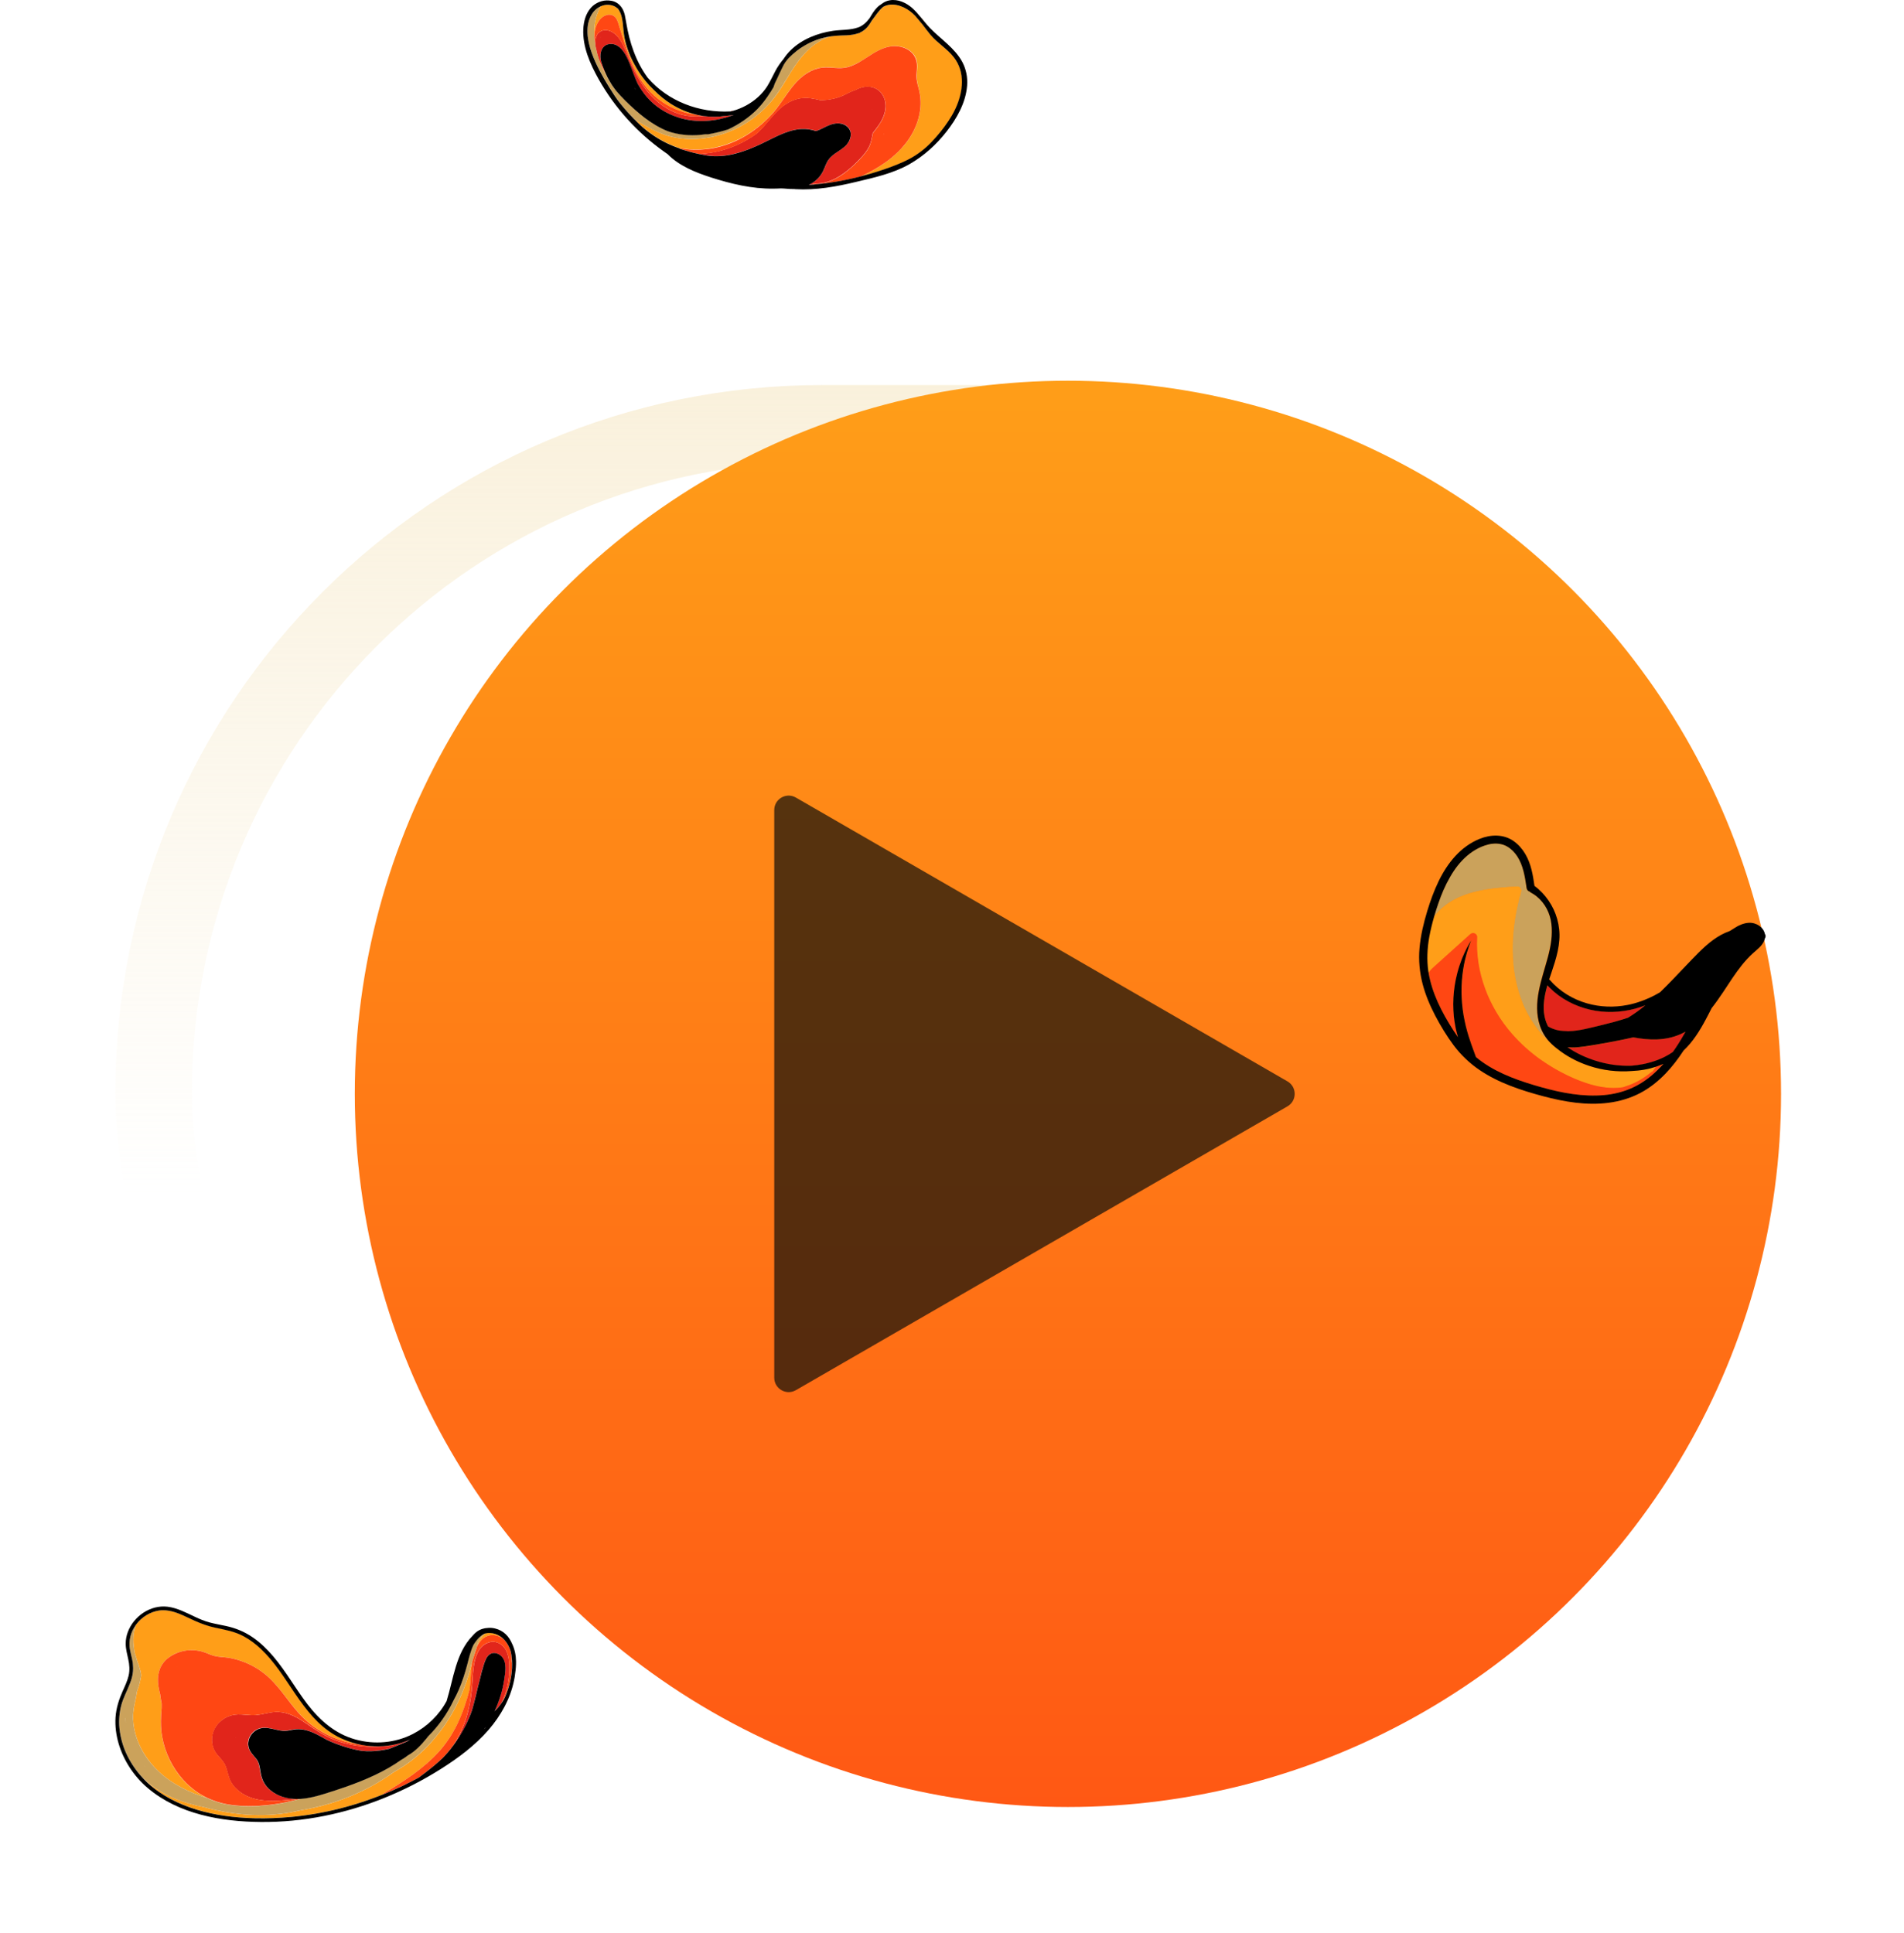 <svg width="132" height="134" viewBox="0 0 132 134" fill="none" xmlns="http://www.w3.org/2000/svg">
<g filter="url(#filter0_f_1220:7641)">
<rect x="10.654" y="29.347" width="109.692" height="92.725" rx="46.362" stroke="url(#paint0_linear_1220:7641)" stroke-width="5.308"/>
</g>
<g filter="url(#filter1_d_1220:7641)">
<circle cx="66.037" cy="75.833" r="49.439" fill="url(#paint1_linear_1220:7641)"/>
</g>
<path d="M89.257 74.967C89.924 75.352 89.924 76.314 89.257 76.699L55.177 96.375C54.511 96.76 53.677 96.278 53.677 95.509L53.677 56.157C53.677 55.387 54.511 54.906 55.177 55.291L89.257 74.967Z" fill="#12100B" fill-opacity="0.71"/>
<path d="M50.883 7.964H50.879H50.875C50.879 7.964 50.879 7.964 50.879 7.96C50.879 7.968 50.883 7.968 50.883 7.964Z" fill="#F39322"/>
<path d="M54.193 5.684L54.185 5.691C54.181 5.695 54.181 5.699 54.177 5.703C54.158 5.748 54.138 5.797 54.119 5.843C54.099 5.888 54.084 5.938 54.065 5.983C54.088 5.934 54.107 5.885 54.127 5.835C54.154 5.782 54.173 5.733 54.193 5.684Z" fill="#F39322"/>
<path d="M64.252 1.704C64.186 1.616 64.12 1.529 64.05 1.442C63.98 1.358 63.911 1.275 63.833 1.195C63.903 1.279 63.973 1.366 64.039 1.45C64.112 1.537 64.182 1.62 64.252 1.704Z" fill="#F39322"/>
<path d="M49.35 8.92C49.353 8.92 49.353 8.92 49.353 8.92H49.361C49.357 8.92 49.357 8.92 49.353 8.92C49.353 8.916 49.35 8.916 49.35 8.92C49.35 8.916 49.35 8.916 49.35 8.92Z" fill="#F39322"/>
<path d="M42.414 5.877C42.383 5.827 42.352 5.782 42.321 5.733C42.29 5.683 42.263 5.634 42.232 5.585C42.181 5.497 42.135 5.414 42.092 5.323C42.049 5.236 42.007 5.145 41.968 5.054C41.917 4.974 41.867 4.89 41.821 4.807C41.778 4.723 41.735 4.64 41.692 4.553C41.762 4.723 41.84 4.894 41.925 5.057C42.011 5.224 42.1 5.387 42.193 5.547C42.251 5.645 42.313 5.74 42.375 5.835C42.438 5.93 42.504 6.025 42.569 6.116C42.589 6.142 42.612 6.165 42.632 6.192C42.651 6.218 42.674 6.241 42.694 6.268C42.643 6.203 42.597 6.139 42.55 6.074C42.504 6.01 42.457 5.945 42.414 5.877Z" fill="#F39322"/>
<path d="M56.859 2.683C56.867 2.679 56.875 2.675 56.883 2.672C56.89 2.668 56.898 2.664 56.906 2.66C56.898 2.664 56.89 2.664 56.883 2.668C56.875 2.672 56.867 2.672 56.859 2.675C56.859 2.679 56.859 2.679 56.859 2.683Z" fill="#F39322"/>
<path d="M55.85 3.335C55.853 3.331 55.857 3.328 55.865 3.324C55.869 3.32 55.873 3.316 55.881 3.312C55.877 3.316 55.873 3.32 55.865 3.324C55.861 3.328 55.857 3.331 55.85 3.335C55.85 3.331 55.85 3.331 55.85 3.335Z" fill="#F39322"/>
<path d="M60.457 7.58L60.453 7.584C60.449 7.588 60.449 7.588 60.449 7.588C60.465 7.58 60.472 7.576 60.472 7.576C60.472 7.576 60.469 7.576 60.457 7.58Z" fill="#F39322"/>
<path d="M66.127 3.961C65.898 3.668 65.615 3.426 65.331 3.183C65.048 2.94 64.761 2.701 64.52 2.417C64.423 2.299 64.326 2.181 64.237 2.06C64.144 1.939 64.05 1.813 63.957 1.692C63.899 1.624 63.841 1.559 63.787 1.491C63.728 1.423 63.674 1.354 63.616 1.286C63.589 1.252 63.562 1.218 63.531 1.184C63.503 1.149 63.472 1.115 63.445 1.085C63.391 1.028 63.333 0.975 63.274 0.922C63.216 0.869 63.154 0.819 63.088 0.77C62.836 0.58 62.522 0.425 62.199 0.357C61.873 0.288 61.54 0.307 61.245 0.47C61.093 0.592 60.958 0.743 60.829 0.91C60.701 1.077 60.581 1.252 60.449 1.419C60.399 1.506 60.344 1.59 60.29 1.673C60.236 1.756 60.174 1.832 60.108 1.908C60.038 1.988 59.96 2.056 59.879 2.113C59.797 2.17 59.712 2.219 59.626 2.257C59.619 2.265 59.611 2.276 59.599 2.28C59.587 2.288 59.576 2.291 59.556 2.295C59.549 2.295 59.541 2.299 59.533 2.299C59.526 2.299 59.518 2.299 59.51 2.303C59.452 2.325 59.39 2.344 59.324 2.36C59.258 2.375 59.196 2.39 59.126 2.401C58.99 2.424 58.85 2.439 58.707 2.447C58.567 2.454 58.423 2.458 58.28 2.462C58.221 2.462 58.167 2.466 58.109 2.47C58.051 2.473 57.996 2.477 57.938 2.481C57.88 2.485 57.826 2.492 57.767 2.496C57.709 2.504 57.655 2.508 57.601 2.519C57.469 2.557 57.337 2.606 57.209 2.659C57.081 2.716 56.956 2.777 56.836 2.849C56.824 2.857 56.809 2.864 56.797 2.872C56.786 2.879 56.77 2.887 56.758 2.895C56.56 3.016 56.378 3.153 56.203 3.301C56.029 3.452 55.866 3.612 55.715 3.782C55.711 3.786 55.707 3.794 55.703 3.797C55.699 3.801 55.695 3.809 55.691 3.813C55.575 3.942 55.47 4.078 55.365 4.215C55.26 4.351 55.163 4.492 55.066 4.636C55 4.735 54.934 4.837 54.868 4.939C54.803 5.042 54.74 5.144 54.678 5.247C54.527 5.493 54.376 5.744 54.22 5.99C54.065 6.237 53.902 6.48 53.727 6.711C53.596 6.886 53.456 7.056 53.304 7.219C53.157 7.383 52.998 7.538 52.835 7.69C52.773 7.747 52.711 7.8 52.649 7.853C52.587 7.906 52.52 7.959 52.458 8.012C51.826 8.521 51.104 8.927 50.34 9.207C49.575 9.488 48.76 9.64 47.941 9.64C47.786 9.64 47.627 9.632 47.471 9.621C47.316 9.61 47.161 9.591 47.006 9.568C46.82 9.537 46.637 9.5 46.455 9.454C46.272 9.408 46.094 9.352 45.919 9.283C45.865 9.261 45.81 9.242 45.756 9.219C45.702 9.196 45.648 9.173 45.593 9.151C45.325 9.033 45.069 8.896 44.813 8.752C44.561 8.608 44.309 8.456 44.064 8.305C44.056 8.301 44.049 8.297 44.041 8.293C44.033 8.289 44.025 8.286 44.018 8.286C44.022 8.289 44.025 8.289 44.029 8.293C44.033 8.297 44.037 8.301 44.041 8.305C44.153 8.426 44.27 8.54 44.39 8.654C44.51 8.767 44.635 8.874 44.763 8.976C44.825 9.025 44.887 9.078 44.953 9.124C45.019 9.173 45.081 9.223 45.147 9.268C45.186 9.295 45.221 9.321 45.26 9.348C45.298 9.374 45.333 9.401 45.372 9.424C45.648 9.606 45.939 9.773 46.237 9.917C46.536 10.061 46.847 10.19 47.161 10.292C47.173 10.289 47.188 10.285 47.204 10.281C47.219 10.281 47.235 10.281 47.25 10.281C47.386 10.304 47.522 10.323 47.662 10.338C47.797 10.353 47.937 10.361 48.077 10.364C48.085 10.364 48.089 10.364 48.096 10.364C48.104 10.364 48.108 10.364 48.116 10.364C48.263 10.368 48.407 10.368 48.55 10.361C48.694 10.353 48.838 10.342 48.981 10.327C49.055 10.319 49.129 10.308 49.202 10.296C49.276 10.285 49.35 10.274 49.42 10.258C49.738 10.198 50.052 10.118 50.359 10.012C50.666 9.905 50.96 9.78 51.252 9.636C51.352 9.587 51.449 9.534 51.546 9.481C51.643 9.427 51.737 9.371 51.834 9.31C52.179 9.094 52.505 8.851 52.816 8.585C53.122 8.32 53.409 8.028 53.673 7.72C53.7 7.69 53.727 7.656 53.751 7.625C53.778 7.595 53.801 7.561 53.828 7.527C54.015 7.292 54.185 7.045 54.356 6.798C54.527 6.552 54.698 6.305 54.884 6.07C55.004 5.918 55.125 5.774 55.26 5.634C55.392 5.497 55.536 5.364 55.691 5.247C55.745 5.205 55.796 5.167 55.854 5.129C55.908 5.091 55.967 5.057 56.021 5.023C56.172 4.932 56.328 4.856 56.491 4.799C56.654 4.738 56.824 4.697 57.003 4.678C57.154 4.659 57.302 4.659 57.453 4.666C57.604 4.674 57.752 4.685 57.903 4.693C58.047 4.7 58.19 4.708 58.338 4.704C58.481 4.7 58.625 4.681 58.769 4.644C58.773 4.644 58.776 4.64 58.78 4.64C58.784 4.64 58.788 4.636 58.792 4.636C58.912 4.602 59.029 4.564 59.141 4.515C59.254 4.469 59.362 4.412 59.471 4.355C59.51 4.332 59.553 4.31 59.591 4.291C59.63 4.268 59.669 4.245 59.712 4.222C59.793 4.173 59.875 4.124 59.956 4.071C60.038 4.018 60.119 3.968 60.197 3.915C60.426 3.767 60.655 3.623 60.895 3.502C61.136 3.38 61.388 3.282 61.66 3.228C61.691 3.221 61.722 3.217 61.753 3.213C61.784 3.209 61.815 3.206 61.846 3.202C62.188 3.168 62.537 3.225 62.832 3.365C63.127 3.505 63.367 3.733 63.496 4.04C63.519 4.093 63.538 4.15 63.55 4.211C63.565 4.272 63.577 4.332 63.581 4.397C63.596 4.537 63.593 4.674 63.581 4.814C63.573 4.955 63.558 5.091 63.554 5.232C63.554 5.243 63.554 5.254 63.554 5.269C63.554 5.281 63.554 5.292 63.554 5.307C63.554 5.44 63.569 5.569 63.593 5.698C63.616 5.827 63.647 5.952 63.682 6.081C63.748 6.332 63.794 6.582 63.814 6.836C63.833 7.09 63.833 7.345 63.798 7.599C63.783 7.709 63.767 7.819 63.744 7.929C63.721 8.039 63.694 8.145 63.666 8.251C63.585 8.544 63.468 8.824 63.333 9.094C63.197 9.363 63.034 9.621 62.847 9.868C62.793 9.94 62.739 10.008 62.681 10.08C62.622 10.148 62.564 10.217 62.502 10.285L62.498 10.289L62.494 10.292C62.347 10.452 62.192 10.604 62.032 10.748C61.87 10.892 61.703 11.028 61.528 11.157C61.493 11.184 61.462 11.207 61.427 11.229C61.392 11.252 61.361 11.279 61.326 11.302C61.12 11.446 60.907 11.582 60.69 11.711C60.472 11.84 60.247 11.958 60.026 12.072C59.964 12.102 59.906 12.132 59.844 12.159C59.782 12.189 59.719 12.216 59.657 12.242C59.778 12.212 59.902 12.178 60.022 12.144C60.142 12.11 60.263 12.075 60.383 12.041C60.465 12.019 60.542 11.992 60.624 11.969C60.705 11.947 60.783 11.92 60.864 11.893C61.167 11.799 61.474 11.696 61.773 11.582C62.071 11.472 62.366 11.351 62.657 11.222C62.665 11.218 62.677 11.214 62.684 11.21C62.692 11.207 62.704 11.203 62.712 11.199C62.758 11.176 62.809 11.154 62.855 11.131C62.902 11.108 62.948 11.085 62.995 11.059C63.166 10.972 63.329 10.877 63.484 10.774C63.643 10.672 63.794 10.566 63.942 10.448C64.058 10.357 64.171 10.262 64.279 10.164C64.388 10.065 64.493 9.962 64.598 9.852C64.815 9.625 65.025 9.386 65.226 9.139C65.424 8.893 65.615 8.635 65.785 8.373C65.824 8.316 65.863 8.255 65.898 8.194C65.937 8.134 65.972 8.077 66.007 8.016C66.057 7.933 66.103 7.849 66.146 7.766C66.193 7.679 66.235 7.591 66.274 7.504C66.534 6.939 66.705 6.313 66.705 5.698C66.697 5.08 66.534 4.477 66.127 3.961Z" fill="#FF9E18"/>
<path d="M61.275 9.272C61.283 9.257 61.291 9.246 61.298 9.23C61.291 9.246 61.279 9.257 61.271 9.272C61.264 9.287 61.252 9.299 61.244 9.314H61.248H61.252C61.26 9.303 61.267 9.287 61.275 9.272Z" fill="#F39322"/>
<path d="M47.145 9.493C47.102 9.489 47.059 9.485 47.017 9.478V9.481V9.485C47.106 9.493 47.199 9.497 47.292 9.497C47.385 9.497 47.474 9.497 47.568 9.493C47.521 9.493 47.471 9.497 47.424 9.497C47.377 9.497 47.327 9.497 47.281 9.497C47.234 9.497 47.187 9.493 47.145 9.493Z" fill="#F39322"/>
<path d="M45.965 7.102C46.322 7.337 46.71 7.531 47.11 7.675C47.513 7.819 47.932 7.921 48.359 7.967C48.033 7.895 47.715 7.792 47.409 7.663C47.102 7.535 46.803 7.379 46.52 7.204C46.303 7.068 46.093 6.92 45.899 6.757C45.701 6.597 45.515 6.427 45.34 6.245C45.134 6.055 44.944 5.85 44.766 5.634C44.587 5.418 44.424 5.19 44.273 4.955C44.226 4.883 44.184 4.811 44.137 4.735C44.094 4.663 44.052 4.587 44.009 4.511C43.908 4.333 43.811 4.147 43.726 3.961C43.64 3.775 43.563 3.581 43.497 3.388C43.458 3.27 43.419 3.149 43.388 3.031C43.361 2.91 43.33 2.788 43.306 2.667C43.283 2.565 43.268 2.458 43.256 2.352C43.241 2.25 43.229 2.144 43.217 2.037C43.209 1.969 43.206 1.905 43.198 1.836C43.19 1.768 43.182 1.7 43.178 1.635C43.178 1.631 43.178 1.631 43.178 1.628C43.178 1.624 43.178 1.624 43.178 1.62C43.171 1.544 43.159 1.472 43.147 1.396C43.132 1.324 43.116 1.248 43.101 1.176C43.074 1.066 43.039 0.96 42.992 0.861C42.946 0.763 42.891 0.672 42.825 0.588C42.821 0.588 42.814 0.584 42.81 0.581C42.806 0.581 42.802 0.577 42.798 0.573C42.658 0.455 42.495 0.383 42.321 0.353C42.146 0.323 41.968 0.334 41.797 0.379C41.774 0.387 41.75 0.395 41.731 0.402C41.708 0.41 41.688 0.417 41.665 0.425C41.661 0.425 41.661 0.425 41.657 0.429C41.653 0.429 41.653 0.429 41.649 0.433C41.649 0.436 41.649 0.436 41.649 0.44C41.649 0.444 41.649 0.444 41.649 0.448C41.649 0.455 41.645 0.459 41.642 0.467C41.642 0.47 41.638 0.474 41.634 0.482C41.63 0.486 41.626 0.489 41.626 0.493C41.622 0.497 41.622 0.505 41.618 0.508C41.436 0.823 41.319 1.161 41.254 1.51C41.188 1.859 41.176 2.219 41.203 2.572C41.203 2.485 41.211 2.398 41.219 2.307C41.23 2.219 41.242 2.136 41.261 2.049C41.281 1.958 41.308 1.867 41.347 1.776C41.382 1.684 41.424 1.593 41.479 1.51C41.529 1.43 41.583 1.358 41.649 1.29C41.715 1.225 41.785 1.169 41.867 1.123C41.874 1.115 41.89 1.108 41.906 1.1C41.917 1.096 41.933 1.089 41.948 1.081C41.971 1.074 41.995 1.062 42.018 1.055C42.041 1.047 42.065 1.04 42.092 1.036C42.158 1.021 42.228 1.017 42.294 1.021C42.36 1.024 42.422 1.043 42.484 1.07C42.495 1.077 42.511 1.081 42.523 1.089C42.534 1.096 42.55 1.104 42.561 1.112C42.577 1.127 42.596 1.138 42.612 1.153C42.627 1.169 42.643 1.184 42.658 1.199C42.709 1.256 42.752 1.324 42.783 1.392C42.818 1.464 42.845 1.537 42.868 1.612C42.883 1.658 42.895 1.7 42.907 1.745C42.918 1.787 42.934 1.832 42.946 1.874C42.965 1.931 42.98 1.988 43 2.045C43.019 2.102 43.035 2.159 43.054 2.216C43.132 2.455 43.206 2.694 43.283 2.929C43.361 3.164 43.438 3.403 43.524 3.635C43.594 3.832 43.667 4.029 43.749 4.223C43.83 4.416 43.916 4.609 44.009 4.795C44.234 5.254 44.506 5.687 44.832 6.078C45.154 6.468 45.53 6.817 45.965 7.102Z" fill="#FF9E18"/>
<path d="M56.382 12.773C56.355 12.777 56.327 12.785 56.3 12.789C56.273 12.792 56.246 12.8 56.219 12.804C56.25 12.8 56.281 12.8 56.312 12.796C56.343 12.792 56.374 12.792 56.405 12.789C56.401 12.785 56.401 12.785 56.397 12.781C56.386 12.777 56.382 12.777 56.382 12.773Z" fill="#F39322"/>
<path d="M46.392 9.128C46.353 9.116 46.314 9.101 46.279 9.09C46.318 9.105 46.357 9.12 46.4 9.135C46.438 9.151 46.481 9.166 46.52 9.177L46.524 9.173L46.528 9.17C46.524 9.17 46.52 9.17 46.516 9.166C46.512 9.166 46.508 9.166 46.504 9.162C46.469 9.151 46.431 9.139 46.392 9.128Z" fill="#F39322"/>
<path d="M52.458 8.013C52.586 7.91 52.714 7.8 52.834 7.69C53.16 7.39 53.459 7.064 53.723 6.711C54.072 6.245 54.371 5.74 54.674 5.247C54.802 5.042 54.93 4.837 55.062 4.636C55.252 4.352 55.458 4.075 55.687 3.813C55.695 3.801 55.706 3.794 55.714 3.783C56.017 3.445 56.37 3.134 56.762 2.895C56.789 2.88 56.812 2.864 56.839 2.849C57.08 2.709 57.336 2.595 57.604 2.519C57.367 2.553 57.134 2.603 56.905 2.667C56.89 2.675 56.874 2.679 56.863 2.686C56.863 2.682 56.863 2.682 56.859 2.679C56.657 2.739 56.463 2.811 56.269 2.895C56.09 2.974 55.92 3.066 55.753 3.164C55.578 3.267 55.407 3.384 55.248 3.506C55.147 3.581 55.05 3.665 54.957 3.748C54.883 3.813 54.814 3.881 54.744 3.949C54.717 3.98 54.686 4.006 54.658 4.037C54.643 4.056 54.623 4.075 54.608 4.094L54.604 4.097C54.554 4.162 54.503 4.223 54.453 4.291C54.437 4.317 54.418 4.344 54.402 4.371C54.36 4.443 54.317 4.519 54.274 4.594C54.08 4.97 53.909 5.383 53.712 5.774C53.692 5.839 53.669 5.903 53.645 5.968C53.638 5.991 53.63 6.013 53.622 6.036C53.56 6.138 53.502 6.237 53.436 6.336C53.164 6.768 52.865 7.186 52.501 7.554C51.922 8.142 51.232 8.616 50.479 8.957C50.056 9.094 49.625 9.2 49.19 9.28C49.155 9.287 49.117 9.291 49.082 9.299C49.02 9.299 48.953 9.299 48.888 9.299C48.104 9.416 47.3 9.378 46.52 9.158C46.516 9.162 46.513 9.166 46.513 9.17C46.431 9.143 46.349 9.113 46.272 9.079C45.154 8.631 44.192 7.808 43.353 6.981C43.121 6.749 42.895 6.51 42.686 6.26C42.643 6.211 42.601 6.161 42.562 6.108C42.43 5.922 42.306 5.733 42.189 5.539C42.003 5.228 41.832 4.894 41.693 4.553C41.63 4.401 41.572 4.249 41.522 4.094C41.429 3.817 41.351 3.532 41.297 3.24C41.273 3.122 41.254 3.005 41.238 2.883C41.223 2.781 41.211 2.679 41.203 2.572C41.149 1.859 41.254 1.134 41.619 0.508C41.623 0.501 41.63 0.49 41.634 0.482C41.642 0.471 41.646 0.459 41.65 0.444C41.65 0.44 41.654 0.436 41.654 0.433C41.607 0.452 41.564 0.471 41.526 0.497C41.386 0.577 41.27 0.679 41.169 0.797C40.971 1.028 40.843 1.32 40.781 1.616C40.598 2.515 40.916 3.49 41.289 4.302C41.654 5.099 42.115 5.873 42.601 6.605C42.616 6.628 42.628 6.647 42.643 6.67C42.655 6.685 42.663 6.7 42.674 6.715C43.059 7.277 43.52 7.785 43.994 8.278C44.002 8.282 44.009 8.282 44.013 8.29C44.029 8.293 44.044 8.301 44.06 8.309C44.556 8.612 45.057 8.916 45.589 9.151C45.697 9.2 45.806 9.242 45.915 9.284C46.268 9.416 46.629 9.507 47.002 9.568C47.312 9.617 47.622 9.64 47.937 9.64C49.578 9.64 51.189 9.026 52.458 8.013ZM55.877 3.312C55.869 3.32 55.858 3.327 55.85 3.335V3.331C55.858 3.323 55.869 3.316 55.877 3.312ZM54.069 5.983C54.103 5.888 54.142 5.797 54.181 5.702C54.185 5.695 54.189 5.691 54.193 5.683C54.154 5.782 54.111 5.884 54.069 5.983ZM47.564 9.496C47.378 9.504 47.196 9.5 47.013 9.488C47.013 9.485 47.017 9.481 47.017 9.477C47.102 9.492 47.188 9.496 47.277 9.5C47.374 9.5 47.467 9.496 47.564 9.496Z" fill="#CBA25B"/>
<path d="M58.477 9.644C58.481 9.64 58.481 9.636 58.481 9.629L58.477 9.633C58.477 9.64 58.477 9.644 58.477 9.644Z" fill="#E1251B"/>
<path d="M61.244 6.682C61.046 6.283 60.662 6.018 60.177 6.006C60.006 6.002 59.843 6.029 59.68 6.078C59.544 6.12 59.413 6.177 59.288 6.245C59.079 6.31 58.881 6.401 58.679 6.507C58.225 6.75 57.767 6.875 57.255 6.924C57.138 6.936 57.022 6.943 56.906 6.951C56.665 6.894 56.428 6.841 56.184 6.807C56.18 6.807 56.18 6.807 56.176 6.807C55.629 6.735 55.128 6.848 54.674 7.099C54.534 7.175 54.402 7.266 54.27 7.364C54.138 7.467 54.014 7.577 53.898 7.694C53.448 8.135 53.083 8.654 52.633 9.094C52.571 9.155 52.505 9.216 52.435 9.276C51.585 9.887 50.615 10.327 49.59 10.532C49.21 10.608 48.822 10.654 48.43 10.665C48.608 10.703 48.783 10.737 48.961 10.767C49.318 10.824 49.668 10.836 50.017 10.809C50.615 10.764 51.197 10.608 51.767 10.399C51.833 10.373 51.903 10.35 51.969 10.323C51.992 10.312 52.016 10.305 52.043 10.293C52.551 10.088 53.048 9.846 53.529 9.603C53.704 9.515 53.882 9.428 54.065 9.349C54.499 9.155 54.953 8.996 55.431 8.95C55.462 8.946 55.497 8.943 55.528 8.943C55.567 8.939 55.605 8.939 55.648 8.939C55.962 8.931 56.281 8.977 56.572 9.079C56.723 9.037 56.867 8.969 57.01 8.901C57.119 8.848 57.224 8.795 57.325 8.745C57.639 8.601 57.969 8.499 58.318 8.567C58.582 8.62 58.819 8.776 58.927 9.022C58.97 9.121 58.989 9.227 58.989 9.33C58.986 9.489 58.939 9.648 58.861 9.792C58.854 9.808 58.846 9.819 58.838 9.83C58.811 9.88 58.776 9.929 58.745 9.971C58.733 9.99 58.718 10.005 58.702 10.024C58.601 10.141 58.477 10.24 58.349 10.331C58.155 10.472 57.946 10.593 57.759 10.741C57.697 10.798 57.635 10.855 57.573 10.912C57.557 10.931 57.542 10.946 57.526 10.965C57.507 10.988 57.488 11.01 57.468 11.037C57.278 11.295 57.197 11.606 57.053 11.887C57.049 11.898 57.041 11.905 57.037 11.917C56.979 12.027 56.909 12.129 56.832 12.224C56.812 12.251 56.789 12.274 56.77 12.3C56.688 12.391 56.595 12.478 56.498 12.554C56.42 12.615 56.339 12.672 56.25 12.721C56.195 12.755 56.137 12.786 56.079 12.812C56.125 12.809 56.168 12.805 56.215 12.801C56.269 12.793 56.327 12.782 56.382 12.771C56.37 12.759 56.358 12.744 56.35 12.729C57.138 12.778 57.849 12.478 58.473 12.034C58.846 11.769 59.187 11.458 59.498 11.135C59.544 11.086 59.591 11.037 59.638 10.988C59.863 10.752 60.076 10.498 60.227 10.21C60.391 9.906 60.433 9.588 60.499 9.257C60.503 9.242 60.507 9.227 60.511 9.212C60.647 9.037 60.786 8.867 60.91 8.685C61.035 8.506 61.143 8.317 61.225 8.119C61.372 7.774 61.438 7.402 61.361 7.015C61.337 6.902 61.299 6.788 61.244 6.682ZM60.456 7.581C60.48 7.573 60.472 7.577 60.445 7.592C60.453 7.588 60.453 7.584 60.456 7.581ZM55.489 8.912C55.497 8.908 55.505 8.901 55.512 8.897C55.512 8.901 55.516 8.905 55.516 8.908C55.505 8.912 55.497 8.912 55.489 8.912Z" fill="#E1251B"/>
<path d="M44.091 6.245C44.064 6.199 44.041 6.154 44.017 6.108C44.014 6.108 44.014 6.112 44.01 6.112C44.037 6.154 44.064 6.199 44.091 6.245Z" fill="#E1251B"/>
<path d="M50.816 7.686C50.789 7.675 50.758 7.675 50.727 7.686C50.696 7.698 50.665 7.709 50.634 7.724C50.653 7.724 50.669 7.724 50.688 7.72C50.731 7.709 50.773 7.698 50.816 7.686Z" fill="#E1251B"/>
<path d="M44.215 5.82C44.393 6.127 44.587 6.427 44.824 6.704C45.395 7.371 46.151 7.861 46.997 8.134C47.331 8.24 47.669 8.312 48.01 8.354C48.643 8.426 49.279 8.388 49.896 8.259C50.191 8.198 50.482 8.111 50.766 8.009C50.801 7.997 50.836 7.982 50.87 7.971V7.967C50.808 7.978 50.746 7.99 50.68 7.997C50.548 8.016 50.416 8.028 50.281 8.035C49.784 8.115 49.283 8.115 48.794 8.047C48.422 8.073 48.049 8.081 47.68 8.031C46.687 7.895 45.798 7.337 45.131 6.62C44.401 5.835 43.92 4.864 43.528 3.885C43.349 3.426 43.167 2.967 42.853 2.576C42.845 2.568 42.837 2.557 42.829 2.549C42.546 2.215 42.061 1.931 41.626 2.181C41.591 2.2 41.564 2.219 41.537 2.242C41.265 2.466 41.246 2.876 41.296 3.24C41.355 3.528 41.428 3.816 41.522 4.093C41.618 4.348 41.743 4.594 41.879 4.833C41.805 4.659 41.743 4.484 41.688 4.306C41.618 4.078 41.603 3.801 41.673 3.566C41.747 3.316 41.917 3.111 42.22 3.058C42.499 3.008 42.736 3.099 42.93 3.259C43.14 3.429 43.303 3.676 43.423 3.911C43.699 4.45 43.869 5.034 44.11 5.588C44.145 5.668 44.18 5.744 44.215 5.82ZM41.665 2.553C41.665 2.557 41.661 2.565 41.661 2.572C41.646 2.591 41.634 2.618 41.63 2.64H41.626C41.634 2.61 41.65 2.58 41.665 2.553Z" fill="#E1251B"/>
<path d="M41.666 2.554C41.65 2.58 41.635 2.611 41.627 2.641H41.631C41.635 2.618 41.646 2.592 41.662 2.573C41.662 2.565 41.666 2.558 41.666 2.554Z" fill="#FF4713"/>
<path d="M45.134 6.62C45.802 7.337 46.691 7.895 47.684 8.032C48.057 8.081 48.429 8.073 48.798 8.047C48.651 8.028 48.503 8.001 48.359 7.967C47.506 7.872 46.679 7.572 45.965 7.102C45.092 6.529 44.459 5.714 44.005 4.795C43.819 4.42 43.664 4.029 43.52 3.635C43.353 3.168 43.206 2.69 43.054 2.216C43.019 2.102 42.981 1.988 42.946 1.874C42.919 1.791 42.895 1.704 42.868 1.616C42.821 1.465 42.763 1.317 42.658 1.199C42.627 1.165 42.596 1.138 42.557 1.112C42.534 1.097 42.507 1.081 42.48 1.07C42.364 1.017 42.224 1.002 42.092 1.036C42.041 1.047 41.995 1.062 41.948 1.081C41.917 1.097 41.89 1.108 41.863 1.123C41.704 1.214 41.576 1.351 41.479 1.51C41.374 1.677 41.304 1.867 41.261 2.049C41.222 2.219 41.203 2.398 41.203 2.572C41.211 2.679 41.222 2.781 41.238 2.883C41.254 3.001 41.273 3.122 41.296 3.24C41.246 2.876 41.265 2.466 41.537 2.242C41.564 2.219 41.591 2.2 41.622 2.182C42.057 1.931 42.546 2.212 42.825 2.55C42.833 2.561 42.841 2.568 42.849 2.58C43.163 2.967 43.349 3.43 43.532 3.885C43.924 4.864 44.405 5.835 45.134 6.62Z" fill="#FF4713"/>
<path d="M41.879 4.834C41.743 4.595 41.622 4.348 41.522 4.094C41.572 4.249 41.63 4.401 41.692 4.553C41.774 4.724 41.867 4.894 41.972 5.054C41.952 5.016 41.937 4.974 41.921 4.932C41.906 4.902 41.89 4.868 41.879 4.834Z" fill="#FF4713"/>
<path d="M63.538 5.3C63.538 5.278 63.538 5.251 63.538 5.228C63.546 4.951 63.593 4.674 63.562 4.397C63.55 4.268 63.519 4.151 63.472 4.045C63.22 3.43 62.506 3.142 61.823 3.21C61.761 3.218 61.699 3.225 61.64 3.237C61.097 3.343 60.635 3.631 60.181 3.927C60.018 4.029 59.859 4.136 59.696 4.234C59.618 4.28 59.537 4.325 59.459 4.371C59.246 4.485 59.021 4.583 58.78 4.652C58.773 4.652 58.769 4.655 58.761 4.655C58.474 4.731 58.187 4.724 57.895 4.705C57.597 4.686 57.298 4.655 56.995 4.69C56.642 4.731 56.312 4.857 56.013 5.039C55.901 5.107 55.788 5.183 55.683 5.262C55.373 5.501 55.117 5.782 54.88 6.086C54.511 6.556 54.193 7.072 53.824 7.543C53.774 7.607 53.72 7.672 53.669 7.736C53.141 8.354 52.52 8.897 51.83 9.329C51.639 9.447 51.449 9.557 51.251 9.656C50.677 9.948 50.06 10.16 49.423 10.278C49.28 10.304 49.133 10.327 48.985 10.342C48.702 10.373 48.414 10.388 48.12 10.38C48.108 10.38 48.092 10.38 48.077 10.38C47.801 10.373 47.526 10.342 47.254 10.293C47.219 10.285 47.188 10.293 47.165 10.301C47.157 10.304 47.145 10.308 47.138 10.316C47.565 10.452 47.999 10.578 48.438 10.672C48.83 10.661 49.214 10.619 49.598 10.54C50.619 10.331 51.593 9.895 52.443 9.284C52.509 9.227 52.575 9.166 52.641 9.102C53.091 8.662 53.46 8.142 53.906 7.702C54.022 7.588 54.147 7.474 54.279 7.372C54.41 7.269 54.542 7.182 54.682 7.106C55.136 6.856 55.637 6.742 56.184 6.814C56.188 6.814 56.188 6.814 56.192 6.814C56.436 6.848 56.673 6.901 56.914 6.958C57.03 6.951 57.146 6.943 57.263 6.932C57.775 6.882 58.237 6.753 58.687 6.514C58.889 6.408 59.087 6.317 59.296 6.253C59.421 6.184 59.553 6.127 59.688 6.086C59.847 6.036 60.014 6.01 60.185 6.014C60.67 6.025 61.058 6.291 61.252 6.689C61.303 6.795 61.342 6.909 61.369 7.027C61.446 7.414 61.38 7.785 61.233 8.131C61.151 8.328 61.043 8.514 60.919 8.696C60.794 8.878 60.655 9.049 60.519 9.223C60.515 9.238 60.511 9.254 60.507 9.269C60.441 9.599 60.395 9.917 60.236 10.221C60.084 10.509 59.871 10.76 59.646 10.999C59.599 11.048 59.553 11.097 59.506 11.147C59.196 11.465 58.85 11.78 58.481 12.046C57.857 12.49 57.15 12.789 56.359 12.74C56.366 12.755 56.378 12.77 56.39 12.782C56.394 12.789 56.401 12.793 56.405 12.797C56.89 12.755 57.375 12.694 57.857 12.619C57.895 12.611 57.934 12.607 57.973 12.6C58.536 12.505 59.095 12.383 59.65 12.243C59.774 12.186 59.894 12.129 60.018 12.069C60.468 11.845 60.907 11.591 61.322 11.302C61.392 11.257 61.458 11.207 61.524 11.158C61.873 10.896 62.199 10.612 62.49 10.293C62.494 10.289 62.498 10.285 62.498 10.282C62.618 10.149 62.735 10.008 62.843 9.868C63.212 9.379 63.495 8.836 63.662 8.252C63.724 8.04 63.767 7.823 63.794 7.603C63.86 7.087 63.81 6.586 63.678 6.086C63.6 5.816 63.542 5.566 63.538 5.3ZM61.245 9.314C61.264 9.288 61.283 9.261 61.299 9.235C61.283 9.261 61.268 9.288 61.252 9.318C61.248 9.314 61.248 9.314 61.245 9.314Z" fill="#FF4713"/>
<path d="M55.509 8.9C55.501 8.904 55.493 8.912 55.485 8.916C55.493 8.916 55.501 8.916 55.513 8.912C55.513 8.908 55.513 8.904 55.509 8.9Z" fill="black"/>
<path d="M46.074 10.539C46.14 10.585 46.21 10.634 46.276 10.68C47.087 11.503 48.205 11.951 49.299 12.303C50.688 12.747 52.14 13.096 53.614 13.077C53.781 13.074 53.964 13.074 54.146 13.062C54.212 13.066 54.278 13.066 54.344 13.07C54.596 13.096 54.849 13.108 55.105 13.108C55.112 13.111 55.124 13.111 55.136 13.115C56.572 13.199 57.992 12.937 59.381 12.603C60.639 12.303 61.919 12.023 63.049 11.382C64.05 10.812 64.915 10.027 65.618 9.128C66.336 8.21 66.953 7.121 67.046 5.949C67.093 5.376 66.984 4.803 66.712 4.291C66.456 3.817 66.08 3.418 65.688 3.054C65.284 2.679 64.853 2.333 64.469 1.939C64.395 1.863 64.326 1.787 64.26 1.707C64.108 1.537 63.972 1.366 63.837 1.199C63.65 0.975 63.46 0.751 63.243 0.558C62.828 0.194 62.261 -0.076 61.691 0.019C61.45 0.057 61.248 0.167 61.069 0.311C61.035 0.33 61.004 0.353 60.972 0.376C60.728 0.558 60.557 0.812 60.402 1.066C60.363 1.131 60.324 1.195 60.286 1.26C60.076 1.533 59.839 1.776 59.494 1.901C58.947 2.098 58.33 2.053 57.759 2.136C56.68 2.292 55.597 2.717 54.818 3.479C54.627 3.665 54.464 3.87 54.321 4.086C54.103 4.348 53.909 4.629 53.75 4.928C53.56 5.277 53.401 5.645 53.188 5.983C53.009 6.264 52.792 6.514 52.543 6.738C52.05 7.182 51.457 7.5 50.816 7.686C50.774 7.698 50.731 7.709 50.688 7.721C50.669 7.721 50.653 7.724 50.634 7.724C48.484 7.838 46.307 7.026 44.906 5.391C44.075 4.261 43.637 2.925 43.412 1.556C43.4 1.48 43.388 1.4 43.369 1.317C43.315 0.949 43.214 0.596 42.938 0.334C42.74 0.141 42.488 0.05 42.22 0.034C41.758 -0.007 41.281 0.19 40.974 0.531C40.61 0.937 40.466 1.48 40.439 2.011C40.381 3.248 40.916 4.439 41.51 5.501C42.624 7.482 44.196 9.215 46.074 10.539ZM58.477 9.636L58.481 9.633C58.481 9.636 58.477 9.64 58.477 9.648C58.477 9.644 58.477 9.64 58.477 9.636ZM54.406 4.378C54.422 4.352 54.441 4.325 54.456 4.299C54.503 4.234 54.554 4.17 54.608 4.105L54.612 4.101C54.627 4.082 54.647 4.063 54.662 4.044C54.689 4.014 54.717 3.984 54.748 3.957C54.818 3.889 54.887 3.821 54.961 3.756C55.054 3.673 55.151 3.593 55.252 3.513C55.411 3.388 55.582 3.274 55.757 3.172C55.923 3.073 56.094 2.982 56.273 2.902C56.463 2.815 56.661 2.743 56.859 2.682C56.874 2.679 56.89 2.675 56.905 2.667C57.134 2.603 57.367 2.553 57.604 2.519C57.717 2.504 57.829 2.493 57.941 2.481C58.054 2.474 58.167 2.466 58.283 2.462C58.566 2.455 58.853 2.451 59.125 2.402C59.257 2.379 59.385 2.349 59.509 2.303C59.525 2.299 59.537 2.299 59.552 2.299C59.587 2.295 59.606 2.28 59.622 2.257C59.797 2.178 59.96 2.064 60.103 1.908C60.235 1.764 60.34 1.594 60.445 1.419C60.701 1.089 60.934 0.71 61.236 0.471C61.826 0.141 62.579 0.395 63.08 0.77C63.208 0.865 63.324 0.971 63.437 1.085C63.495 1.15 63.553 1.218 63.608 1.286C63.72 1.423 63.837 1.559 63.949 1.692C64.135 1.935 64.318 2.185 64.512 2.417C64.993 2.986 65.661 3.377 66.118 3.961C66.933 4.997 66.774 6.366 66.254 7.5C66.173 7.679 66.084 7.85 65.987 8.013C65.917 8.134 65.843 8.252 65.765 8.369C65.42 8.897 65.013 9.394 64.578 9.849C64.372 10.065 64.155 10.262 63.922 10.444C63.627 10.676 63.313 10.881 62.971 11.055C62.878 11.105 62.785 11.15 62.688 11.192C62.668 11.199 62.653 11.207 62.633 11.218C62.055 11.48 61.45 11.696 60.84 11.89C60.681 11.939 60.518 11.989 60.359 12.038C60.119 12.11 59.874 12.174 59.634 12.239C59.083 12.379 58.524 12.501 57.957 12.596C57.918 12.603 57.88 12.607 57.841 12.614C57.359 12.694 56.874 12.751 56.389 12.793C56.327 12.797 56.269 12.804 56.207 12.808C56.16 12.812 56.118 12.816 56.071 12.819C56.129 12.793 56.187 12.762 56.242 12.728C56.327 12.679 56.409 12.622 56.49 12.561C56.587 12.486 56.68 12.398 56.762 12.307C56.785 12.284 56.804 12.258 56.824 12.231C56.901 12.136 56.971 12.034 57.029 11.924C57.033 11.913 57.041 11.905 57.045 11.894C57.189 11.613 57.27 11.298 57.46 11.044C57.48 11.017 57.499 10.995 57.519 10.972C57.534 10.953 57.55 10.934 57.565 10.919C57.627 10.862 57.689 10.805 57.751 10.748C57.938 10.6 58.147 10.479 58.341 10.338C58.469 10.247 58.59 10.149 58.694 10.031C58.71 10.016 58.722 9.997 58.737 9.978C58.772 9.932 58.803 9.887 58.83 9.837C58.838 9.826 58.846 9.811 58.853 9.8C58.927 9.655 58.978 9.496 58.982 9.337C58.982 9.23 58.966 9.128 58.919 9.029C58.811 8.787 58.574 8.627 58.31 8.574C57.961 8.506 57.631 8.608 57.317 8.752C57.212 8.802 57.107 8.855 57.002 8.908C56.859 8.98 56.715 9.045 56.564 9.086C56.269 8.984 55.951 8.938 55.64 8.946C55.601 8.946 55.563 8.95 55.52 8.95C55.489 8.954 55.454 8.954 55.423 8.957C54.949 9.003 54.495 9.162 54.057 9.356C53.874 9.435 53.696 9.523 53.521 9.61C53.04 9.853 52.543 10.095 52.035 10.3C52.012 10.312 51.988 10.319 51.961 10.331C51.895 10.357 51.825 10.384 51.759 10.406C51.193 10.619 50.611 10.771 50.009 10.816C49.664 10.843 49.31 10.831 48.953 10.774C48.775 10.744 48.6 10.71 48.422 10.672C47.983 10.577 47.549 10.452 47.122 10.316C47.13 10.312 47.141 10.304 47.149 10.3C46.516 10.092 45.911 9.796 45.36 9.432C45.282 9.382 45.209 9.329 45.135 9.276C45.003 9.181 44.875 9.086 44.751 8.984C44.494 8.775 44.254 8.551 44.029 8.312C44.021 8.305 44.013 8.297 44.005 8.293C43.998 8.29 43.99 8.286 43.986 8.282C43.513 7.789 43.051 7.28 42.666 6.719C42.655 6.704 42.647 6.689 42.636 6.673C42.62 6.651 42.608 6.632 42.593 6.609C42.108 5.873 41.646 5.103 41.281 4.302C40.916 3.49 40.598 2.515 40.78 1.616C40.843 1.32 40.971 1.028 41.169 0.797C41.269 0.679 41.386 0.577 41.526 0.497C41.568 0.474 41.611 0.452 41.654 0.433C41.657 0.429 41.661 0.429 41.665 0.429C41.708 0.41 41.751 0.395 41.797 0.38C42.139 0.281 42.523 0.334 42.798 0.569C42.806 0.577 42.818 0.581 42.826 0.584C42.958 0.751 43.051 0.956 43.101 1.176C43.136 1.324 43.159 1.472 43.179 1.624C43.179 1.628 43.179 1.632 43.179 1.635C43.19 1.768 43.202 1.905 43.218 2.037C43.241 2.25 43.264 2.459 43.307 2.667C43.357 2.914 43.423 3.153 43.505 3.388C43.637 3.779 43.807 4.154 44.013 4.511C44.095 4.663 44.18 4.811 44.273 4.955C44.576 5.429 44.933 5.862 45.34 6.245C45.694 6.605 46.086 6.931 46.52 7.205C47.087 7.561 47.712 7.823 48.36 7.967C48.503 8.001 48.651 8.028 48.798 8.047C49.287 8.115 49.788 8.115 50.285 8.035C50.417 8.028 50.552 8.013 50.684 7.997C50.746 7.99 50.812 7.979 50.874 7.967C50.878 7.967 50.882 7.967 50.882 7.967C50.882 7.967 50.878 7.967 50.874 7.967C50.84 7.982 50.805 7.994 50.77 8.005C50.486 8.108 50.195 8.191 49.9 8.255C49.279 8.388 48.643 8.426 48.014 8.354C47.673 8.316 47.335 8.244 47.001 8.134C46.155 7.861 45.399 7.375 44.828 6.704C44.591 6.427 44.397 6.127 44.219 5.82C44.18 5.744 44.145 5.668 44.114 5.588C43.877 5.035 43.707 4.45 43.427 3.912C43.307 3.676 43.144 3.43 42.934 3.259C42.736 3.104 42.504 3.012 42.22 3.058C41.917 3.111 41.747 3.316 41.673 3.566C41.603 3.802 41.619 4.079 41.688 4.306C41.743 4.484 41.805 4.659 41.879 4.833C41.894 4.868 41.91 4.902 41.921 4.936C41.937 4.978 41.952 5.016 41.972 5.057C42.05 5.239 42.135 5.414 42.236 5.585C42.294 5.683 42.352 5.782 42.414 5.881C42.504 6.013 42.597 6.146 42.694 6.271C42.903 6.522 43.128 6.761 43.361 6.992C44.2 7.819 45.162 8.642 46.28 9.09C46.353 9.117 46.431 9.143 46.509 9.166C46.516 9.17 46.52 9.17 46.528 9.17C47.304 9.394 48.111 9.428 48.895 9.31C48.961 9.31 49.023 9.31 49.086 9.31C49.12 9.303 49.159 9.299 49.194 9.291C49.629 9.211 50.063 9.105 50.483 8.969C51.235 8.623 51.926 8.149 52.505 7.565C52.869 7.193 53.168 6.78 53.44 6.347C53.502 6.249 53.564 6.146 53.626 6.047C53.634 6.025 53.642 6.002 53.649 5.979C53.673 5.915 53.692 5.85 53.715 5.786C53.913 5.395 54.084 4.978 54.278 4.606C54.317 4.522 54.359 4.45 54.406 4.378ZM44.009 6.112C44.013 6.112 44.013 6.108 44.017 6.108C44.04 6.154 44.064 6.199 44.091 6.245C44.064 6.199 44.036 6.154 44.009 6.112ZM49.349 8.916C49.353 8.916 49.357 8.916 49.361 8.916C49.357 8.916 49.353 8.916 49.349 8.916C49.349 8.919 49.349 8.916 49.349 8.916Z" fill="black"/>
<path d="M16.342 120.476C16.338 120.476 16.329 120.476 16.324 120.472C16.329 120.476 16.333 120.481 16.338 120.485C16.338 120.485 16.342 120.481 16.342 120.476Z" fill="#FF9E18"/>
<path d="M8.683 119.197C8.679 119.161 8.674 119.121 8.67 119.086C8.67 119.104 8.67 119.121 8.67 119.139C8.688 119.25 8.706 119.356 8.728 119.462C8.715 119.387 8.701 119.312 8.692 119.236C8.688 119.223 8.688 119.21 8.683 119.197Z" fill="#FF9E18"/>
<path d="M8.531 117.874C8.536 117.851 8.54 117.834 8.545 117.812C8.536 117.834 8.531 117.851 8.522 117.874C8.527 117.874 8.527 117.874 8.531 117.874Z" fill="#FF9E18"/>
<path d="M31.869 121.415C31.892 121.397 31.914 121.379 31.936 121.366C31.919 121.379 31.901 121.388 31.883 121.397C31.878 121.406 31.874 121.41 31.869 121.415Z" fill="#FF9E18"/>
<path d="M26.954 124.217C26.972 124.209 26.994 124.2 27.012 124.191C27.017 124.186 27.026 124.182 27.035 124.178C27.057 124.16 27.08 124.142 27.107 124.129C27.066 124.151 27.026 124.178 26.99 124.2C26.972 124.204 26.963 124.213 26.954 124.217Z" fill="#FF9E18"/>
<path d="M28.049 123.735L28.089 123.712C28.089 123.712 28.089 123.712 28.085 123.708C28.076 123.721 28.062 123.73 28.049 123.735Z" fill="#FF9E18"/>
<path d="M10.07 122.499C10.066 122.491 10.061 122.482 10.057 122.473C10.03 122.438 10.007 122.407 9.98 122.371C10.012 122.415 10.043 122.455 10.07 122.499Z" fill="#FF9E18"/>
<path d="M29.63 122.344C29.67 122.304 29.71 122.264 29.755 122.225C29.71 122.264 29.67 122.304 29.625 122.34C29.625 122.34 29.63 122.34 29.63 122.344Z" fill="#FF9E18"/>
<path d="M28.974 121.454C28.947 121.481 28.924 121.503 28.898 121.53C28.956 121.476 29.019 121.423 29.077 121.37C29.046 121.397 29.01 121.428 28.974 121.454Z" fill="#FF9E18"/>
<path d="M32.705 115.296C32.674 115.438 32.638 115.575 32.602 115.712C32.584 115.77 32.57 115.832 32.553 115.889C32.53 115.973 32.503 116.053 32.481 116.137C32.301 116.73 32.081 117.31 31.816 117.873C31.237 119.108 30.461 120.25 29.495 121.207C28.854 121.844 28.126 122.398 27.323 122.84C27.215 122.92 27.103 122.995 26.995 123.07C26.928 123.115 26.86 123.163 26.788 123.208C26.349 123.495 25.895 123.757 25.428 124C25.186 124.124 24.944 124.239 24.697 124.35C24.589 124.399 24.481 124.443 24.373 124.492C24.261 124.536 24.149 124.585 24.037 124.629C22.995 125.036 21.913 125.324 20.809 125.506C20.603 125.559 20.396 125.603 20.185 125.638C20.086 125.656 19.983 125.674 19.884 125.687C18.829 125.851 17.752 125.869 16.684 125.762C15.921 125.687 15.162 125.55 14.421 125.355C14.34 125.333 14.26 125.311 14.183 125.289C14.174 125.289 14.17 125.284 14.161 125.284C12.801 125.023 11.454 124.531 10.381 123.664C10.246 123.557 10.121 123.442 9.995 123.323C9.964 123.301 9.937 123.274 9.905 123.252C10.125 123.491 10.368 123.708 10.619 123.916C10.884 124.129 11.162 124.323 11.454 124.496C11.993 124.819 12.563 125.08 13.155 125.293C14.412 125.74 15.764 125.962 17.115 126.028C17.927 126.068 18.735 126.059 19.525 126.01C19.754 125.997 19.979 125.979 20.208 125.957C21.339 125.851 22.461 125.656 23.561 125.377C24.189 125.218 24.809 125.032 25.424 124.819C25.819 124.682 26.214 124.536 26.6 124.377C26.596 124.363 26.591 124.35 26.587 124.337C26.932 124.129 27.278 123.916 27.619 123.699C27.965 123.478 28.301 123.252 28.634 123.013C29.284 122.544 29.904 122.021 30.438 121.423C30.663 121.171 30.869 120.91 31.062 120.631C31.251 120.361 31.421 120.078 31.574 119.785C31.628 119.684 31.682 119.577 31.731 119.471C31.735 119.458 31.744 119.444 31.749 119.431C31.924 119.059 32.077 118.674 32.211 118.284C32.346 117.895 32.463 117.501 32.57 117.102C32.57 117.089 32.575 117.076 32.575 117.067C32.633 116.549 32.642 116.027 32.705 115.513C32.714 115.424 32.727 115.327 32.745 115.225C32.75 115.199 32.755 115.172 32.759 115.146C32.75 115.172 32.741 115.203 32.732 115.23L32.705 115.296Z" fill="#FF9E18"/>
<path d="M34.329 113.264C34.105 113.189 33.862 113.171 33.633 113.233C33.503 113.348 33.386 113.49 33.283 113.623C33.238 113.698 33.194 113.778 33.153 113.857C33.126 113.946 33.099 114.039 33.072 114.127C33.292 113.689 33.629 113.352 34.15 113.357C34.45 113.357 34.738 113.485 34.958 113.68C34.792 113.494 34.585 113.348 34.329 113.264Z" fill="#FF9E18"/>
<path d="M35.029 115.881C35.029 115.885 35.034 115.889 35.034 115.894V115.858C35.034 115.863 35.029 115.872 35.029 115.881Z" fill="#FF9E18"/>
<path d="M35.496 115.371C35.496 115.211 35.487 115.052 35.469 114.893C35.474 114.977 35.469 115.056 35.465 115.141C35.478 115.22 35.492 115.296 35.496 115.371Z" fill="#FF9E18"/>
<path d="M10.995 122.805C11.943 123.694 13.119 124.266 14.362 124.651C13.756 124.359 13.209 123.956 12.737 123.442C12.719 123.424 12.706 123.407 12.688 123.389C11.943 122.557 11.435 121.521 11.238 120.427C11.148 119.936 11.135 119.453 11.162 118.957C11.166 118.855 11.175 118.753 11.184 118.652C11.197 118.488 11.207 118.328 11.202 118.169C11.202 118.138 11.202 118.112 11.197 118.081C11.153 117.872 11.121 117.66 11.094 117.452C11.072 117.341 11.045 117.23 11.022 117.124C10.991 116.974 10.964 116.819 10.955 116.664C10.942 116.482 10.946 116.305 10.973 116.128C10.995 115.978 11.036 115.831 11.09 115.69C11.171 115.486 11.287 115.296 11.444 115.132C11.467 115.105 11.494 115.083 11.521 115.057C11.584 114.999 11.646 114.946 11.714 114.897C11.812 114.826 11.92 114.76 12.033 114.698C12.077 114.676 12.122 114.654 12.167 114.632C12.409 114.525 12.67 114.455 12.935 114.419C12.998 114.41 13.06 114.406 13.123 114.401C13.415 114.384 13.716 114.41 14.003 114.49C14.281 114.565 14.533 114.702 14.811 114.782C14.838 114.791 14.87 114.8 14.896 114.804C15.202 114.875 15.525 114.871 15.835 114.924C16.144 114.973 16.445 115.052 16.737 115.154C16.75 115.158 16.764 115.163 16.773 115.167C17.32 115.362 17.832 115.645 18.295 116C18.788 116.385 19.197 116.859 19.583 117.346C19.965 117.833 20.324 118.333 20.741 118.789C20.777 118.829 20.817 118.873 20.858 118.913C21.199 119.271 21.585 119.59 22.003 119.86C22.932 120.462 24.005 120.839 25.105 120.958C24.597 120.865 24.104 120.71 23.641 120.489C21.141 119.311 20.221 116.535 18.429 114.636C18.317 114.517 18.2 114.397 18.079 114.286C17.729 113.959 17.348 113.666 16.925 113.436C16.607 113.264 16.27 113.144 15.929 113.051C15.583 112.958 15.233 112.892 14.879 112.816C14.654 112.768 14.439 112.71 14.232 112.639C13.999 112.56 13.774 112.471 13.545 112.369C13.339 112.281 13.132 112.183 12.921 112.081C12.315 111.807 11.664 111.541 10.991 111.656C10.708 111.701 10.434 111.807 10.188 111.953C10.093 112.006 10.003 112.068 9.918 112.139C9.716 112.294 9.537 112.484 9.388 112.692C9.402 112.71 9.406 112.732 9.397 112.763C9.177 113.343 9.236 113.95 9.326 114.548C9.366 114.671 9.406 114.795 9.447 114.915C9.478 115.012 9.505 115.11 9.528 115.203C9.595 115.371 9.658 115.535 9.698 115.707L9.703 115.721C9.752 115.871 9.788 116.026 9.783 116.177C9.779 116.23 9.77 116.274 9.761 116.323C9.757 116.341 9.752 116.354 9.748 116.372C9.703 116.681 9.595 116.983 9.492 117.284C9.469 117.443 9.447 117.602 9.411 117.762C9.303 118.231 9.209 118.692 9.227 119.174C9.245 119.635 9.335 120.086 9.487 120.52C9.788 121.388 10.327 122.171 10.995 122.805Z" fill="#FF9E18"/>
<path d="M12.257 115.566C12.252 115.566 12.252 115.566 12.257 115.566C12.252 115.566 12.252 115.571 12.248 115.571C12.248 115.571 12.252 115.571 12.257 115.566Z" fill="#FF9E18"/>
<path d="M33.512 113.286C33.337 113.387 33.184 113.525 33.054 113.689C33.041 113.702 33.032 113.715 33.023 113.733C32.946 113.83 32.879 113.932 32.812 114.038C32.614 114.459 32.511 114.919 32.394 115.366C32.237 115.969 32.049 116.562 31.802 117.133C31.689 117.39 31.568 117.647 31.429 117.89C30.989 118.807 30.397 119.648 29.674 120.369C29.634 120.418 29.598 120.467 29.557 120.515C29.194 120.963 28.781 121.401 28.273 121.684C28.184 121.755 28.089 121.822 27.995 121.884C27.928 121.928 27.865 121.968 27.797 122.003C26.662 122.809 25.351 123.376 24.036 123.84C23.52 124.022 22.999 124.195 22.478 124.354C21.948 124.518 21.41 124.659 20.853 124.699C20.849 124.699 20.844 124.699 20.84 124.699C20.602 124.766 20.364 124.832 20.126 124.885C19.614 125 19.089 125.093 18.559 125.151C17.724 125.239 16.876 125.248 16.05 125.142C16.041 125.142 16.027 125.138 16.018 125.138C15.884 125.12 15.753 125.098 15.623 125.071C15.237 124.992 14.865 124.876 14.514 124.717C14.483 124.704 14.452 124.69 14.42 124.677C14.402 124.668 14.38 124.659 14.362 124.651C13.118 124.265 11.942 123.694 10.995 122.804C10.326 122.176 9.788 121.392 9.487 120.524C9.334 120.09 9.244 119.639 9.226 119.178C9.208 118.691 9.303 118.235 9.41 117.766C9.446 117.607 9.469 117.447 9.491 117.288C9.594 116.982 9.702 116.681 9.743 116.372C9.747 116.354 9.752 116.341 9.756 116.323C9.77 116.274 9.779 116.225 9.779 116.177C9.783 116.026 9.747 115.871 9.698 115.721C9.698 115.716 9.698 115.712 9.693 115.707C9.657 115.535 9.594 115.371 9.527 115.203C9.505 115.11 9.478 115.012 9.446 114.915C9.406 114.795 9.366 114.671 9.325 114.547C9.235 113.945 9.177 113.343 9.397 112.759C9.406 112.732 9.401 112.71 9.388 112.692C9.28 112.852 9.186 113.024 9.119 113.202C9.006 113.494 8.953 113.813 8.984 114.131C9.02 114.516 9.146 114.884 9.204 115.269C9.208 115.322 9.217 115.375 9.222 115.428C9.249 115.712 9.226 115.995 9.155 116.274C9.015 116.81 8.742 117.297 8.544 117.81C8.54 117.833 8.535 117.85 8.531 117.872C8.526 117.872 8.526 117.872 8.522 117.872C8.486 117.97 8.45 118.072 8.423 118.173C8.275 118.705 8.234 119.254 8.284 119.798C8.293 119.896 8.302 119.989 8.32 120.082C8.333 120.175 8.351 120.268 8.369 120.356C8.405 120.533 8.45 120.71 8.504 120.883C8.593 121.175 8.71 121.463 8.845 121.737C8.939 121.932 9.047 122.118 9.164 122.3C9.379 122.641 9.626 122.959 9.9 123.252C9.931 123.274 9.958 123.3 9.99 123.322C10.115 123.442 10.241 123.553 10.376 123.663C11.453 124.531 12.795 125.023 14.155 125.284C14.164 125.284 14.169 125.288 14.178 125.288C14.259 125.31 14.339 125.332 14.416 125.355C15.156 125.545 15.915 125.682 16.678 125.762C17.742 125.868 18.819 125.85 19.879 125.687C19.978 125.673 20.081 125.656 20.18 125.638C20.391 125.598 20.597 125.554 20.804 125.505C21.908 125.324 22.99 125.031 24.031 124.629C24.143 124.584 24.256 124.54 24.368 124.491C24.476 124.447 24.583 124.398 24.691 124.35C24.938 124.239 25.185 124.124 25.423 124C25.89 123.761 26.348 123.495 26.783 123.207C26.85 123.163 26.922 123.119 26.989 123.07C27.102 122.995 27.209 122.92 27.317 122.84C28.121 122.397 28.848 121.844 29.49 121.206C30.455 120.25 31.232 119.112 31.811 117.872C32.076 117.31 32.295 116.73 32.475 116.137C32.502 116.053 32.525 115.973 32.547 115.889C32.565 115.831 32.578 115.769 32.596 115.712C32.632 115.575 32.668 115.433 32.7 115.296L32.722 115.234C32.731 115.207 32.74 115.181 32.749 115.15C32.861 114.809 32.964 114.468 33.072 114.122C33.099 114.034 33.126 113.941 33.153 113.852C33.193 113.773 33.238 113.697 33.283 113.618C33.386 113.48 33.499 113.339 33.633 113.228C33.62 113.233 33.602 113.237 33.588 113.241C33.561 113.255 33.535 113.272 33.512 113.286ZM8.67 119.085C8.674 119.121 8.679 119.161 8.683 119.196C8.683 119.209 8.688 119.223 8.688 119.236C8.697 119.311 8.71 119.387 8.724 119.462C8.701 119.356 8.679 119.245 8.665 119.139C8.67 119.121 8.67 119.103 8.67 119.085ZM10.07 122.499C10.039 122.459 10.012 122.415 9.981 122.375C10.008 122.41 10.03 122.441 10.057 122.477C10.061 122.481 10.066 122.49 10.07 122.499ZM28.902 121.525C28.929 121.503 28.951 121.476 28.978 121.45C29.014 121.423 29.05 121.392 29.081 121.366C29.023 121.423 28.96 121.476 28.902 121.525Z" fill="#CBA25B"/>
<path d="M34.45 114.818C34.423 114.805 34.392 114.792 34.36 114.787C34.392 114.792 34.419 114.805 34.45 114.818Z" fill="#E1251B"/>
<path d="M21.692 120.109C21.971 120.228 22.236 120.379 22.496 120.525C22.55 120.556 22.604 120.582 22.653 120.613C22.864 120.706 23.075 120.799 23.286 120.879C23.596 120.999 23.928 121.105 24.265 121.198C24.525 121.269 24.79 121.326 25.059 121.37C25.49 121.406 25.93 121.397 26.361 121.344C26.563 121.317 26.761 121.282 26.958 121.233C27.326 121.096 27.694 120.941 28.053 120.786C28.094 120.768 28.139 120.751 28.179 120.733C28.26 120.689 28.336 120.64 28.413 120.591C28.242 120.666 28.062 120.733 27.883 120.79C27.344 121.021 26.707 121.069 26.141 121.091C25.252 121.122 24.355 121.007 23.511 120.733C22.667 120.458 21.966 119.994 21.244 119.493C20.988 119.316 20.723 119.143 20.445 119.006C20.395 118.98 20.346 118.958 20.296 118.935C19.987 118.794 19.659 118.701 19.318 118.683C19.255 118.679 19.192 118.679 19.129 118.683C19.116 118.683 19.098 118.683 19.084 118.683C18.869 118.696 18.658 118.736 18.442 118.78C18.285 118.811 18.128 118.847 17.971 118.869C17.881 118.882 17.791 118.896 17.702 118.9C17.603 118.909 17.509 118.909 17.41 118.904C17.177 118.896 16.943 118.865 16.71 118.856C16.57 118.851 16.431 118.851 16.288 118.869C16.18 118.882 16.072 118.909 15.969 118.94C15.673 119.033 15.403 119.197 15.188 119.414C15.049 119.551 14.937 119.71 14.851 119.887C14.793 120.011 14.748 120.14 14.721 120.277C14.694 120.405 14.685 120.538 14.69 120.671C14.699 120.914 14.757 121.153 14.869 121.37C14.923 121.472 14.986 121.565 15.058 121.649C15.152 121.764 15.255 121.875 15.35 121.986C15.457 122.11 15.552 122.243 15.619 122.398C15.704 122.606 15.758 122.823 15.816 123.035C15.866 123.212 15.924 123.385 16.018 123.549C16.193 123.859 16.458 124.115 16.755 124.31C17.217 124.616 17.747 124.762 18.285 124.815C18.712 124.859 19.152 124.846 19.574 124.815C19.928 124.788 20.283 124.753 20.633 124.704C20.278 124.709 19.91 124.664 19.574 124.554C19.268 124.456 18.981 124.31 18.739 124.107C18.635 124.022 18.541 123.929 18.456 123.828C18.173 123.487 18.074 123.11 18.012 122.676C17.994 122.544 17.971 122.411 17.931 122.282C17.908 122.207 17.877 122.132 17.836 122.061C17.818 122.03 17.8 121.999 17.782 121.973C17.643 121.773 17.464 121.614 17.338 121.406C17.253 121.264 17.208 121.114 17.195 120.968C17.177 120.906 17.177 120.839 17.195 120.782C17.199 120.737 17.208 120.693 17.217 120.649C17.257 120.467 17.347 120.299 17.468 120.162C17.652 119.949 17.922 119.799 18.231 119.777C18.348 119.768 18.46 119.777 18.577 119.79C18.954 119.839 19.322 119.985 19.704 119.985C19.96 119.985 20.207 119.905 20.462 119.878C20.476 119.878 20.494 119.874 20.507 119.874C20.723 119.856 20.938 119.878 21.149 119.927C21.208 119.94 21.262 119.954 21.315 119.971C21.45 120.011 21.571 120.06 21.692 120.109ZM16.337 120.485C16.333 120.481 16.328 120.476 16.324 120.472C16.328 120.472 16.337 120.472 16.341 120.476C16.341 120.481 16.337 120.481 16.337 120.485ZM15.552 119.453C15.552 119.453 15.552 119.458 15.552 119.453C15.547 119.458 15.547 119.458 15.543 119.458C15.547 119.458 15.552 119.453 15.552 119.453Z" fill="#E1251B"/>
<path d="M32.709 118.599C32.758 118.431 32.803 118.267 32.848 118.099C32.933 117.767 33.014 117.43 33.095 117.094C33.104 117.058 33.113 117.018 33.122 116.983C33.175 116.766 33.229 116.549 33.288 116.332C33.351 116.04 33.422 115.748 33.521 115.46C33.611 115.19 33.71 114.831 33.975 114.672C34.19 114.544 34.468 114.597 34.661 114.738C34.832 114.862 34.931 115.035 34.985 115.225C35.02 115.358 35.034 115.5 35.034 115.646C35.034 115.925 34.985 116.217 34.949 116.452C34.895 116.806 34.819 117.156 34.715 117.497C34.599 117.886 34.455 118.267 34.284 118.634C34.459 118.457 34.621 118.267 34.765 118.063C35.092 117.368 35.281 116.607 35.303 115.836C35.317 115.349 35.303 114.791 35.052 114.358C34.828 113.968 34.388 113.724 33.934 113.853C33.521 113.968 33.261 114.256 33.095 114.619C32.843 115.159 32.798 115.858 32.767 116.381C32.767 116.407 32.763 116.434 32.763 116.461C32.7 117.51 32.556 118.519 32.179 119.511C31.981 120.033 31.73 120.538 31.425 121.012C31.744 120.582 32.026 120.122 32.264 119.644C32.43 119.303 32.578 118.953 32.709 118.599ZM35.034 115.889C35.034 115.885 35.029 115.881 35.029 115.876C35.029 115.872 35.034 115.863 35.034 115.858V115.889Z" fill="#E1251B"/>
<path d="M26.577 124.341C26.582 124.354 26.586 124.367 26.591 124.381C26.999 124.217 27.403 124.04 27.798 123.854C27.884 123.814 27.964 123.774 28.05 123.734C28.063 123.725 28.076 123.716 28.085 123.712C28.085 123.712 28.09 123.712 28.09 123.716C28.404 123.566 28.714 123.407 29.019 123.238C29.172 123.128 29.32 123.017 29.468 122.902C29.89 122.579 30.299 122.242 30.685 121.879C30.95 121.605 31.192 121.312 31.421 121.007C31.722 120.533 31.973 120.033 32.175 119.506C32.548 118.519 32.696 117.505 32.758 116.456C32.758 116.429 32.763 116.403 32.763 116.376C32.794 115.854 32.839 115.154 33.091 114.614C33.261 114.251 33.522 113.959 33.93 113.848C34.384 113.724 34.824 113.963 35.048 114.353C35.299 114.787 35.313 115.344 35.299 115.831C35.277 116.602 35.088 117.363 34.761 118.058C34.81 117.987 34.855 117.917 34.9 117.846C34.94 117.771 34.976 117.695 35.012 117.62C35.313 116.903 35.497 116.137 35.492 115.371C35.483 115.291 35.474 115.216 35.461 115.141C35.465 115.057 35.465 114.977 35.465 114.893C35.456 114.826 35.447 114.76 35.438 114.694C35.425 114.601 35.407 114.503 35.38 114.406C35.286 114.14 35.147 113.883 34.963 113.68C34.738 113.485 34.451 113.356 34.155 113.356C33.638 113.352 33.297 113.689 33.077 114.127C32.969 114.468 32.862 114.809 32.75 115.15C32.745 115.176 32.741 115.203 32.736 115.229C32.718 115.331 32.705 115.428 32.696 115.517C32.633 116.035 32.624 116.557 32.566 117.071C32.566 117.084 32.561 117.098 32.561 117.106C32.458 117.505 32.341 117.899 32.206 118.289C32.072 118.678 31.919 119.059 31.744 119.435C31.739 119.449 31.731 119.462 31.726 119.475C31.677 119.581 31.623 119.688 31.569 119.789C31.416 120.082 31.246 120.365 31.057 120.635C30.869 120.91 30.662 121.175 30.433 121.428C29.899 122.025 29.279 122.543 28.629 123.017C28.296 123.256 27.96 123.482 27.614 123.703C27.268 123.925 26.923 124.133 26.577 124.341ZM26.954 124.217C26.963 124.212 26.977 124.203 26.986 124.199C27.026 124.177 27.067 124.15 27.102 124.128C27.08 124.146 27.058 124.164 27.03 124.177C27.026 124.181 27.017 124.186 27.008 124.19C26.995 124.199 26.972 124.208 26.954 124.217ZM29.755 122.224C29.715 122.264 29.675 122.304 29.63 122.344C29.625 122.344 29.625 122.344 29.621 122.344C29.67 122.304 29.71 122.264 29.755 122.224Z" fill="#FF4713"/>
<path d="M33.562 119.883C33.606 119.829 33.656 119.781 33.701 119.728C33.674 119.754 33.647 119.776 33.62 119.803C33.597 119.829 33.58 119.856 33.562 119.883Z" fill="#FF4713"/>
<path d="M15.552 119.453C15.547 119.458 15.547 119.458 15.543 119.458C15.547 119.458 15.552 119.458 15.552 119.453C15.552 119.458 15.552 119.453 15.552 119.453Z" fill="#FF4713"/>
<path d="M20.647 124.705C20.297 124.758 19.943 124.793 19.588 124.815C19.166 124.846 18.726 124.855 18.3 124.815C17.756 124.762 17.231 124.616 16.769 124.311C16.473 124.111 16.208 123.859 16.033 123.549C15.938 123.385 15.88 123.213 15.831 123.036C15.768 122.823 15.719 122.606 15.633 122.398C15.566 122.243 15.472 122.11 15.364 121.986C15.27 121.871 15.166 121.765 15.072 121.65C15 121.561 14.937 121.468 14.883 121.371C14.771 121.154 14.713 120.915 14.704 120.671C14.7 120.539 14.708 120.406 14.735 120.277C14.762 120.14 14.807 120.007 14.866 119.888C14.951 119.711 15.063 119.551 15.202 119.414C15.418 119.197 15.687 119.033 15.983 118.94C16.087 118.909 16.194 118.883 16.302 118.87C16.441 118.852 16.58 118.852 16.724 118.856C16.957 118.865 17.191 118.896 17.424 118.905C17.523 118.909 17.617 118.909 17.716 118.9C17.806 118.892 17.896 118.883 17.985 118.87C18.142 118.843 18.3 118.812 18.457 118.781C18.668 118.737 18.879 118.697 19.099 118.684C19.112 118.684 19.13 118.684 19.144 118.684C19.206 118.679 19.269 118.679 19.332 118.684C19.678 118.701 20.001 118.799 20.311 118.936C20.36 118.958 20.41 118.985 20.459 119.007C20.737 119.148 21.002 119.321 21.258 119.494C21.981 119.994 22.681 120.459 23.525 120.733C24.373 121.008 25.267 121.123 26.155 121.092C26.721 121.074 27.358 121.021 27.897 120.791C27.758 120.835 27.619 120.875 27.475 120.911C26.699 121.092 25.886 121.105 25.101 120.964C24.001 120.844 22.928 120.468 21.999 119.866C21.581 119.596 21.2 119.277 20.854 118.918C20.814 118.878 20.778 118.839 20.737 118.794C20.32 118.338 19.961 117.834 19.579 117.347C19.193 116.859 18.789 116.386 18.291 116.001C17.833 115.646 17.321 115.363 16.769 115.168C16.755 115.164 16.746 115.159 16.733 115.155C16.441 115.053 16.136 114.973 15.831 114.925C15.521 114.876 15.198 114.88 14.893 114.805C14.861 114.796 14.834 114.792 14.803 114.783C14.529 114.703 14.273 114.566 13.995 114.491C13.712 114.416 13.411 114.385 13.115 114.402C13.061 114.402 12.998 114.411 12.935 114.42C12.67 114.455 12.41 114.526 12.168 114.637C12.123 114.659 12.078 114.681 12.033 114.703C11.921 114.761 11.813 114.827 11.71 114.903C11.642 114.951 11.58 115.004 11.517 115.062C11.49 115.084 11.467 115.111 11.445 115.133C11.288 115.297 11.171 115.487 11.09 115.686C11.036 115.828 10.996 115.974 10.974 116.125C10.947 116.302 10.942 116.479 10.956 116.66C10.965 116.815 10.992 116.97 11.023 117.121C11.045 117.231 11.072 117.338 11.099 117.448C11.126 117.661 11.158 117.869 11.203 118.077C11.203 118.108 11.207 118.135 11.207 118.166C11.211 118.325 11.203 118.48 11.189 118.644C11.18 118.746 11.171 118.847 11.167 118.949C11.14 119.441 11.153 119.928 11.243 120.415C11.44 121.508 11.948 122.544 12.693 123.377C12.711 123.394 12.724 123.412 12.742 123.43C13.214 123.943 13.761 124.351 14.367 124.638C14.385 124.647 14.408 124.656 14.426 124.665C14.457 124.678 14.489 124.691 14.52 124.705C14.874 124.86 15.243 124.979 15.629 125.059C15.759 125.086 15.889 125.108 16.024 125.125C16.033 125.125 16.046 125.13 16.055 125.13C16.881 125.236 17.725 125.227 18.564 125.139C19.094 125.081 19.619 124.993 20.131 124.873C20.369 124.82 20.607 124.758 20.845 124.687C20.778 124.705 20.71 124.705 20.647 124.705ZM12.248 115.576C12.248 115.571 12.253 115.567 12.253 115.567C12.253 115.567 12.253 115.571 12.257 115.571C12.253 115.571 12.248 115.571 12.248 115.576Z" fill="#FF4713"/>
<path d="M30.563 122.636C31.775 121.87 32.942 120.998 33.881 119.914C34.724 118.935 35.38 117.766 35.636 116.5C35.672 116.345 35.694 116.186 35.712 116.026C35.757 115.743 35.779 115.46 35.775 115.176C35.77 114.765 35.685 114.331 35.501 113.95C35.286 113.445 34.917 113.038 34.312 112.892C34.123 112.848 33.948 112.839 33.786 112.861C33.683 112.865 33.575 112.883 33.477 112.914C33.171 112.998 32.942 113.184 32.749 113.414C31.596 114.61 31.439 116.385 30.963 117.926C30.442 118.895 29.616 119.697 28.628 120.206C27.403 120.839 25.953 120.958 24.629 120.587C23.233 120.197 22.169 119.263 21.311 118.143C20.494 117.071 19.834 115.885 18.963 114.853C18.541 114.357 18.075 113.892 17.536 113.521C16.97 113.126 16.346 112.87 15.673 112.724C15.291 112.639 14.905 112.577 14.528 112.476C14.178 112.383 13.851 112.245 13.523 112.09C12.908 111.803 12.297 111.471 11.615 111.387C10.43 111.245 9.29 112.037 8.872 113.113C8.769 113.379 8.711 113.667 8.715 113.954C8.715 114.317 8.814 114.672 8.89 115.021C8.975 115.411 9.007 115.787 8.913 116.181C8.823 116.544 8.666 116.881 8.513 117.217C8.248 117.811 8.055 118.404 8.01 119.05C7.97 119.661 8.051 120.281 8.221 120.865C8.567 122.052 9.29 123.146 10.237 123.951C12.374 125.771 15.341 126.289 18.084 126.311C21.024 126.338 23.955 125.731 26.667 124.633C28.022 124.084 29.329 123.416 30.563 122.636ZM34.361 114.782C34.392 114.791 34.419 114.8 34.451 114.813C34.419 114.804 34.392 114.791 34.361 114.782ZM31.869 121.414C31.874 121.41 31.878 121.401 31.883 121.397C31.901 121.388 31.919 121.375 31.937 121.366C31.914 121.383 31.892 121.401 31.869 121.414ZM33.562 119.883C33.58 119.856 33.598 119.829 33.616 119.803C33.643 119.776 33.67 119.754 33.697 119.728C33.656 119.776 33.607 119.829 33.562 119.883ZM25.414 124.824C24.804 125.036 24.18 125.222 23.551 125.381C22.451 125.66 21.329 125.855 20.198 125.961C19.974 125.983 19.745 126.001 19.516 126.014C18.73 126.063 17.918 126.076 17.105 126.032C15.754 125.961 14.403 125.744 13.146 125.297C12.553 125.085 11.983 124.824 11.444 124.5C11.153 124.323 10.874 124.133 10.609 123.92C10.354 123.717 10.116 123.495 9.896 123.256C9.622 122.964 9.375 122.645 9.159 122.304C9.043 122.123 8.939 121.937 8.841 121.742C8.706 121.468 8.589 121.184 8.5 120.888C8.446 120.715 8.401 120.538 8.365 120.361C8.347 120.268 8.329 120.175 8.316 120.086C8.302 119.993 8.289 119.896 8.28 119.803C8.23 119.258 8.271 118.709 8.419 118.178C8.446 118.076 8.482 117.974 8.518 117.877C8.526 117.855 8.531 117.837 8.54 117.815C8.737 117.301 9.011 116.814 9.15 116.279C9.222 116 9.245 115.716 9.218 115.433C9.218 115.376 9.209 115.322 9.204 115.265C9.146 114.884 9.016 114.517 8.984 114.131C8.957 113.813 9.007 113.494 9.119 113.202C9.186 113.025 9.281 112.852 9.388 112.693C9.532 112.485 9.712 112.294 9.914 112.139C9.999 112.073 10.089 112.011 10.187 111.953C10.434 111.807 10.708 111.705 10.991 111.657C11.664 111.546 12.315 111.807 12.912 112.09C13.123 112.188 13.325 112.285 13.536 112.378C13.761 112.476 13.99 112.569 14.223 112.648C14.434 112.719 14.645 112.781 14.87 112.83C15.224 112.905 15.574 112.972 15.92 113.064C16.261 113.157 16.598 113.273 16.916 113.45C17.338 113.68 17.72 113.972 18.07 114.3C18.191 114.415 18.308 114.53 18.42 114.649C20.211 116.549 21.132 119.325 23.632 120.502C24.099 120.719 24.593 120.879 25.096 120.972C25.881 121.113 26.694 121.1 27.47 120.919C27.614 120.883 27.753 120.848 27.892 120.799C28.072 120.742 28.247 120.675 28.422 120.6C28.346 120.649 28.265 120.697 28.189 120.742C28.148 120.759 28.103 120.777 28.063 120.795C27.699 120.95 27.335 121.1 26.967 121.242C26.77 121.286 26.568 121.326 26.37 121.352C25.939 121.41 25.504 121.419 25.069 121.379C24.799 121.335 24.534 121.277 24.274 121.206C23.933 121.113 23.605 121.007 23.295 120.888C23.084 120.808 22.873 120.715 22.663 120.622C22.609 120.595 22.555 120.564 22.505 120.533C22.245 120.387 21.976 120.237 21.702 120.117C21.581 120.064 21.459 120.02 21.338 119.984C21.284 119.967 21.226 119.953 21.172 119.94C20.961 119.891 20.746 119.869 20.53 119.887C20.517 119.887 20.499 119.887 20.485 119.891C20.229 119.918 19.983 119.998 19.727 119.998C19.345 119.998 18.977 119.852 18.6 119.803C18.488 119.79 18.371 119.781 18.254 119.79C17.945 119.812 17.68 119.962 17.491 120.175C17.37 120.316 17.28 120.485 17.24 120.662C17.231 120.706 17.222 120.75 17.217 120.795C17.199 120.852 17.195 120.919 17.217 120.981C17.231 121.131 17.276 121.277 17.361 121.419C17.487 121.627 17.666 121.791 17.805 121.986C17.828 122.017 17.846 122.043 17.859 122.074C17.9 122.145 17.927 122.22 17.953 122.296C17.994 122.424 18.016 122.557 18.034 122.69C18.093 123.119 18.196 123.495 18.479 123.841C18.564 123.942 18.658 124.035 18.762 124.12C19.008 124.323 19.291 124.469 19.596 124.567C19.938 124.677 20.301 124.722 20.656 124.717C20.719 124.717 20.786 124.713 20.849 124.708C20.853 124.708 20.858 124.708 20.858 124.708C21.415 124.669 21.953 124.527 22.483 124.363C23.004 124.204 23.524 124.031 24.041 123.85C25.351 123.385 26.667 122.818 27.802 122.012C27.87 121.972 27.937 121.932 28 121.893C28.094 121.831 28.189 121.764 28.278 121.693C28.785 121.414 29.198 120.972 29.562 120.525C29.602 120.476 29.638 120.427 29.679 120.378C30.402 119.657 30.999 118.82 31.434 117.899C31.573 117.651 31.694 117.399 31.807 117.142C32.053 116.571 32.242 115.978 32.399 115.376C32.516 114.928 32.619 114.468 32.817 114.047C32.88 113.941 32.951 113.839 33.028 113.742C33.037 113.729 33.05 113.715 33.059 113.698C33.194 113.534 33.342 113.392 33.517 113.295C33.544 113.281 33.566 113.268 33.593 113.255C33.607 113.25 33.625 113.246 33.638 113.242C33.863 113.184 34.109 113.202 34.334 113.273C34.59 113.357 34.796 113.503 34.967 113.684C35.155 113.888 35.29 114.145 35.384 114.41C35.411 114.508 35.434 114.605 35.447 114.703C35.456 114.769 35.465 114.835 35.474 114.902C35.492 115.061 35.501 115.221 35.501 115.38C35.506 116.146 35.322 116.916 35.021 117.629C34.985 117.704 34.944 117.78 34.908 117.855C34.864 117.926 34.819 117.997 34.769 118.067C34.626 118.271 34.464 118.461 34.289 118.634C34.46 118.267 34.603 117.886 34.72 117.496C34.823 117.155 34.9 116.806 34.953 116.451C34.989 116.217 35.039 115.925 35.039 115.646C35.039 115.5 35.025 115.358 34.989 115.225C34.935 115.03 34.837 114.862 34.666 114.738C34.469 114.596 34.195 114.539 33.979 114.672C33.715 114.831 33.616 115.19 33.526 115.46C33.432 115.747 33.36 116.04 33.292 116.332C33.234 116.549 33.18 116.766 33.126 116.983C33.117 117.018 33.108 117.058 33.099 117.093C33.019 117.43 32.942 117.766 32.853 118.098C32.808 118.267 32.763 118.435 32.713 118.599C32.583 118.953 32.435 119.303 32.264 119.639C32.022 120.117 31.744 120.578 31.425 121.007C31.201 121.313 30.954 121.605 30.689 121.879C30.303 122.242 29.89 122.583 29.472 122.902C29.324 123.017 29.172 123.128 29.023 123.239C28.718 123.402 28.408 123.562 28.094 123.717L28.054 123.739C27.968 123.779 27.888 123.819 27.802 123.858C27.403 124.044 27.003 124.221 26.595 124.385C26.204 124.54 25.809 124.686 25.414 124.824Z" fill="black"/>
<path d="M99.719 62.617C99.938 61.992 100.179 61.409 100.521 60.817C100.852 60.242 101.215 59.753 101.724 59.316C101.794 59.256 101.836 59.222 101.891 59.182C101.954 59.134 102.02 59.086 102.086 59.042C102.224 58.951 102.363 58.871 102.508 58.795C102.66 58.718 102.774 58.669 102.951 58.612C103.125 58.554 103.306 58.51 103.487 58.491C103.851 58.456 104.185 58.514 104.483 58.682C104.77 58.843 105.007 59.093 105.186 59.369C105.588 59.989 105.706 60.737 105.811 61.459C105.814 61.483 105.817 61.511 105.821 61.536C105.834 61.63 105.877 61.714 105.948 61.765C105.974 61.785 106.005 61.796 106.04 61.804C106.054 61.828 106.075 61.85 106.109 61.865C106.263 61.95 106.41 62.047 106.544 62.157C107.113 62.629 107.451 63.301 107.536 64.031C107.628 64.804 107.494 65.574 107.297 66.323C106.887 67.874 106.2 69.514 106.741 71.117C106.818 71.344 106.921 71.561 107.048 71.763C107.115 71.871 107.187 71.972 107.267 72.069C107.354 72.178 107.453 72.28 107.553 72.375C107.426 72.263 107.308 72.147 107.19 72.027C107.178 72.017 107.171 72.006 107.16 71.996C107.059 71.891 106.961 71.786 106.864 71.675C106.812 71.615 106.763 71.556 106.714 71.497C106.662 71.434 106.652 71.421 106.597 71.347C106.443 71.144 106.297 70.934 106.16 70.718C105.986 70.437 105.824 70.145 105.685 69.845C105.665 69.803 105.645 69.765 105.628 69.724C105.624 69.713 105.619 69.705 105.616 69.694C105.613 69.69 105.611 69.686 105.609 69.679C105.608 69.671 105.598 69.656 105.599 69.653C105.585 69.615 105.57 69.582 105.556 69.544C105.527 69.474 105.498 69.402 105.473 69.329C105.457 69.285 105.441 69.241 105.426 69.196C105.421 69.189 105.42 69.178 105.415 69.17C105.379 69.064 105.342 68.957 105.308 68.852C105.207 68.524 105.123 68.194 105.054 67.858C104.986 67.518 104.944 67.232 104.913 66.881C104.881 66.544 104.864 66.207 104.86 65.866C104.854 64.92 104.953 63.996 105.136 63.076C105.138 63.069 105.14 63.063 105.141 63.057C105.202 62.756 105.273 62.454 105.351 62.153C105.37 62.118 105.387 62.078 105.394 62.039C105.397 62.027 105.397 62.013 105.397 62C105.399 61.993 105.396 61.989 105.398 61.983C105.4 61.974 105.404 61.961 105.406 61.952C105.418 61.904 105.431 61.853 105.448 61.804C105.496 61.63 105.351 61.444 105.165 61.455C105.1 61.459 105.031 61.463 104.966 61.467C104.106 61.522 103.244 61.596 102.402 61.793C102.319 61.813 102.236 61.833 102.152 61.856C102.152 61.856 102.153 61.852 102.149 61.852C102.149 61.855 102.145 61.857 102.145 61.857C101.457 62.042 100.787 62.321 100.219 62.75C100.039 62.884 99.876 63.032 99.723 63.19C99.621 63.296 99.525 63.407 99.433 63.526C99.518 63.224 99.614 62.918 99.719 62.617Z" fill="#CBA25B"/>
<path d="M99.436 63.529C99.527 63.413 99.624 63.302 99.727 63.192C99.879 63.034 100.043 62.886 100.223 62.751C100.792 62.322 101.464 62.042 102.152 61.857C102.155 61.858 102.156 61.855 102.159 61.855C102.243 61.832 102.326 61.812 102.409 61.792C103.253 61.598 104.117 61.521 104.978 61.466C105.044 61.462 105.112 61.459 105.178 61.454C105.361 61.442 105.508 61.633 105.461 61.803C105.448 61.854 105.435 61.902 105.419 61.952C105.417 61.961 105.413 61.974 105.411 61.983C105.412 61.99 105.412 61.993 105.41 62C105.41 62.013 105.407 62.026 105.407 62.039C105.4 62.078 105.386 62.119 105.364 62.154C105.286 62.455 105.215 62.757 105.154 63.059C105.152 63.065 105.151 63.072 105.149 63.078C104.965 64 104.866 64.925 104.872 65.873C104.876 66.215 104.89 66.552 104.925 66.89C104.957 67.239 105.001 67.529 105.066 67.868C105.132 68.204 105.218 68.539 105.321 68.864C105.355 68.97 105.392 69.077 105.428 69.183C105.433 69.191 105.434 69.202 105.439 69.21C105.454 69.254 105.47 69.298 105.486 69.343C105.514 69.417 105.54 69.487 105.569 69.558C105.583 69.596 105.598 69.629 105.612 69.667C105.611 69.67 105.621 69.686 105.623 69.693C105.625 69.697 105.627 69.701 105.629 69.708C105.633 69.719 105.637 69.727 105.641 69.738C105.661 69.78 105.678 69.818 105.698 69.859C105.838 70.16 105.996 70.451 106.174 70.734C106.312 70.95 106.454 71.16 106.612 71.364C106.667 71.438 106.678 71.451 106.729 71.514C106.778 71.573 106.827 71.632 106.88 71.692C106.976 71.804 107.075 71.909 107.176 72.014C107.187 72.024 107.194 72.036 107.206 72.045C107.324 72.165 107.446 72.283 107.57 72.394C107.76 72.576 107.968 72.741 108.183 72.895C108.788 73.337 109.467 73.672 110.18 73.904C111.118 74.212 112.124 74.331 113.111 74.25C113.406 74.238 113.699 74.205 113.991 74.152C114.258 74.103 114.518 74.039 114.774 73.954C114.725 74.039 114.669 74.123 114.607 74.206C114.602 74.215 114.587 74.231 114.586 74.234C114.576 74.249 114.562 74.262 114.552 74.276C114.547 74.282 114.541 74.291 114.533 74.295C114.496 74.31 114.46 74.331 114.426 74.357C114.408 74.373 114.392 74.385 114.375 74.398C114.271 74.484 114.187 74.547 114.06 74.634C113.561 74.977 113.061 75.207 112.499 75.376C112.484 75.379 112.471 75.379 112.456 75.382C112.418 75.387 112.383 75.391 112.345 75.395C112.271 75.404 112.195 75.409 112.123 75.415C111.944 75.425 111.764 75.425 111.587 75.415C110.914 75.381 110.217 75.193 109.571 74.951C108.978 74.728 108.361 74.428 107.797 74.104C107.474 73.92 107.166 73.723 106.865 73.511C106.862 73.507 106.863 73.504 106.861 73.5C106.835 73.481 106.811 73.458 106.786 73.435C106.785 73.441 106.783 73.448 106.778 73.453C106.062 72.944 105.409 72.359 104.82 71.689C104.411 71.225 104.048 70.725 103.722 70.176C103.566 69.912 103.419 69.64 103.288 69.362C103.16 69.095 103.058 68.847 102.948 68.551C102.524 67.382 102.331 66.21 102.394 64.966C102.399 64.855 102.314 64.75 102.216 64.713C102.105 64.669 101.992 64.698 101.908 64.775C101.744 64.924 101.58 65.072 101.414 65.22C100.752 65.816 100.089 66.411 99.427 67.007C99.371 67.056 99.313 67.11 99.258 67.164C99.172 67.247 99.095 67.336 99.04 67.444C99.036 67.409 99.03 67.377 99.022 67.342C98.904 66.565 98.947 65.743 99.088 64.959C99.181 64.48 99.301 64.001 99.436 63.529Z" fill="#FF9E18"/>
<path d="M99.273 67.156C99.328 67.102 99.385 67.052 99.443 66.999C100.105 66.402 100.767 65.806 101.43 65.21C101.594 65.062 101.757 64.913 101.924 64.765C102.012 64.689 102.122 64.658 102.232 64.702C102.331 64.74 102.416 64.845 102.411 64.956C102.345 66.2 102.537 67.377 102.965 68.545C103.072 68.841 103.177 69.089 103.305 69.356C103.437 69.635 103.584 69.907 103.739 70.171C104.066 70.72 104.429 71.218 104.838 71.685C105.428 72.356 106.084 72.942 106.797 73.451C106.826 73.472 106.855 73.493 106.884 73.51C107.186 73.719 107.495 73.916 107.816 74.103C108.384 74.428 109.002 74.728 109.592 74.951C110.238 75.194 110.936 75.382 111.609 75.415C111.786 75.425 111.966 75.425 112.145 75.415C112.221 75.41 112.294 75.405 112.367 75.396C112.405 75.392 112.441 75.387 112.479 75.383C112.493 75.38 112.507 75.38 112.521 75.376C113.084 75.208 113.584 74.976 114.083 74.633C114.211 74.544 114.296 74.48 114.398 74.397C114.415 74.385 114.433 74.369 114.45 74.356C114.481 74.327 114.519 74.309 114.557 74.295C114.562 74.289 114.568 74.28 114.576 74.276C114.586 74.261 114.6 74.248 114.61 74.234C114.614 74.231 114.626 74.21 114.631 74.205C114.692 74.126 114.745 74.041 114.798 73.953C114.957 73.9 115.112 73.841 115.265 73.774C115.27 73.778 115.279 73.784 115.284 73.789C115.046 74.054 114.794 74.309 114.517 74.541C114.003 74.981 113.378 75.357 112.735 75.587C112.055 75.829 111.381 75.933 110.664 75.952C109.203 75.988 107.768 75.659 106.367 75.241C104.933 74.815 103.482 74.26 102.327 73.295C102.254 73.078 102.151 72.806 102.038 72.495C102.036 72.488 102.035 72.481 102.029 72.476C101.893 72.096 101.751 71.649 101.632 71.161C101.571 70.913 101.519 70.655 101.472 70.387C101.429 70.12 101.394 69.848 101.369 69.576C101.351 69.345 101.339 69.113 101.334 68.886C101.331 68.841 101.333 68.798 101.33 68.754C101.333 68.481 101.341 68.213 101.361 67.952C101.4 67.432 101.484 66.947 101.58 66.535C101.664 66.185 101.754 65.887 101.832 65.663C101.846 65.623 101.859 65.585 101.871 65.551C101.893 65.493 101.91 65.439 101.929 65.393C101.947 65.347 101.96 65.31 101.972 65.279C101.994 65.217 102.01 65.184 102.01 65.184C102.01 65.184 101.992 65.213 101.957 65.272C101.939 65.302 101.916 65.336 101.892 65.378C101.868 65.419 101.838 65.469 101.811 65.523C101.773 65.588 101.734 65.662 101.693 65.743C101.591 65.941 101.478 66.183 101.363 66.469C101.248 66.757 101.135 67.09 101.041 67.455C101.004 67.598 100.97 67.745 100.937 67.898C100.881 68.168 100.84 68.448 100.807 68.733C100.777 69.019 100.762 69.312 100.758 69.608C100.76 69.902 100.772 70.195 100.799 70.485C100.822 70.686 100.85 70.882 100.884 71.076C100.9 71.16 100.915 71.245 100.932 71.326C100.974 71.532 101.025 71.727 101.085 71.917C100.98 71.77 100.88 71.617 100.781 71.465C100.369 70.824 99.991 70.161 99.679 69.464C99.395 68.828 99.168 68.142 99.053 67.446C99.107 67.327 99.187 67.239 99.273 67.156Z" fill="#FF4713"/>
<path d="M109.002 72.629C109.137 72.629 109.275 72.622 109.41 72.611C109.73 72.581 110.048 72.531 110.367 72.478C110.523 72.452 110.675 72.425 110.828 72.398C111.294 72.316 111.76 72.231 112.225 72.136C112.565 72.068 112.907 71.993 113.248 71.918C114.339 72.121 115.462 72.157 116.508 71.694C116.634 71.64 116.755 71.579 116.87 71.513C116.831 71.584 116.788 71.658 116.746 71.729C116.512 72.138 116.263 72.539 115.99 72.925C115.96 72.948 115.928 72.967 115.896 72.989C115.293 73.392 114.608 73.64 113.904 73.781C113.646 73.832 113.382 73.869 113.119 73.892C112.269 73.927 111.419 73.803 110.613 73.548C109.932 73.334 109.263 73.024 108.673 72.613C108.759 72.623 108.846 72.628 108.934 72.629C108.961 72.629 108.982 72.627 109.002 72.629Z" fill="#E1251B"/>
<path d="M107.29 68.308C107.295 68.312 107.304 68.318 107.31 68.323C107.36 68.379 107.41 68.432 107.462 68.481C108.214 69.234 109.197 69.748 110.237 69.99C111.274 70.231 112.363 70.191 113.395 69.91C113.629 69.846 113.855 69.77 114.077 69.686C113.694 70 113.297 70.291 112.877 70.55C112.58 70.649 112.279 70.741 111.979 70.826C111.47 70.968 110.96 71.093 110.446 71.216C110.095 71.303 109.72 71.39 109.343 71.446C109.135 71.476 108.929 71.496 108.722 71.499C108.607 71.495 108.494 71.487 108.381 71.48C108.294 71.472 108.205 71.464 108.116 71.455C107.915 71.42 107.719 71.362 107.531 71.275C107.517 71.251 107.507 71.225 107.493 71.201C107.501 71.22 107.515 71.247 107.528 71.274C107.461 71.244 107.396 71.208 107.334 71.172C107.317 71.145 107.305 71.115 107.291 71.088C107.083 70.648 107.012 70.158 107.035 69.674C107.058 69.207 107.157 68.755 107.29 68.308Z" fill="#E1251B"/>
<path d="M98.951 63.151C99.165 62.451 99.414 61.759 99.733 61.098C100.34 59.845 101.247 58.693 102.576 58.156C103.34 57.846 104.237 57.815 104.932 58.306C105.607 58.782 105.987 59.524 106.18 60.305C106.27 60.667 106.327 61.037 106.381 61.41C107.142 61.985 107.701 62.795 107.957 63.712C108.088 64.178 108.142 64.669 108.106 65.151C108.069 65.68 107.946 66.198 107.792 66.705C107.673 67.103 107.53 67.501 107.4 67.9C107.415 67.907 107.432 67.921 107.442 67.934C108.117 68.715 109.022 69.271 110.021 69.558C110.937 69.82 111.906 69.854 112.843 69.668C112.914 69.652 112.99 69.636 113.062 69.621C113.224 69.583 113.385 69.539 113.544 69.487C114.083 69.317 114.601 69.082 115.086 68.791C115.244 68.638 115.4 68.482 115.555 68.328C116.146 67.731 116.712 67.113 117.297 66.514C117.905 65.887 118.533 65.242 119.307 64.817C119.493 64.715 119.685 64.627 119.889 64.557C119.913 64.543 119.941 64.529 119.968 64.516C120.05 64.462 120.131 64.408 120.215 64.358C120.525 64.155 120.876 63.993 121.247 63.973C121.756 63.947 122.264 64.281 122.355 64.744C122.407 64.821 122.421 64.911 122.383 65.006C122.375 65.025 122.363 65.045 122.351 65.062C122.341 65.117 122.324 65.17 122.299 65.228C122.15 65.584 121.821 65.82 121.543 66.071C121.26 66.327 121.001 66.609 120.761 66.907C120.283 67.502 119.878 68.152 119.454 68.788C119.206 69.157 118.947 69.531 118.665 69.888C118.605 70.004 118.545 70.118 118.488 70.234C118.456 70.294 118.427 70.354 118.396 70.41C118.348 70.503 118.297 70.594 118.25 70.687C117.837 71.463 117.363 72.224 116.719 72.829C116.35 73.394 115.944 73.929 115.476 74.419C114.958 74.957 114.363 75.436 113.697 75.783C113.012 76.139 112.271 76.353 111.51 76.452C109.997 76.651 108.45 76.384 106.992 75.998C105.455 75.589 103.888 75.072 102.568 74.175C101.872 73.701 101.276 73.13 100.773 72.458C100.292 71.811 99.868 71.112 99.495 70.398C99.133 69.703 98.825 68.975 98.627 68.217C98.417 67.408 98.339 66.575 98.411 65.742C98.488 64.86 98.693 63.999 98.951 63.151ZM115.884 72.989C115.916 72.97 115.945 72.948 115.978 72.925C116.249 72.545 116.498 72.145 116.732 71.736C116.774 71.665 116.812 71.594 116.855 71.52C116.737 71.585 116.616 71.646 116.493 71.7C115.449 72.159 114.326 72.121 113.235 71.916C112.897 71.991 112.556 72.065 112.213 72.132C111.748 72.226 111.285 72.31 110.816 72.39C110.664 72.416 110.508 72.442 110.355 72.468C110.036 72.521 109.718 72.57 109.399 72.599C109.263 72.613 109.126 72.616 108.991 72.616C108.971 72.615 108.95 72.616 108.93 72.615C108.842 72.613 108.756 72.605 108.67 72.598C109.26 73.009 109.93 73.318 110.611 73.533C111.417 73.789 112.267 73.914 113.117 73.882C113.38 73.859 113.644 73.823 113.902 73.772C114.598 73.635 115.283 73.386 115.884 72.989ZM113.384 69.922C112.353 70.199 111.268 70.238 110.227 69.995C109.187 69.752 108.202 69.241 107.45 68.487C107.399 68.434 107.348 68.381 107.297 68.328C107.292 68.32 107.283 68.315 107.279 68.307C107.278 68.31 107.277 68.313 107.277 68.313C107.149 68.759 107.05 69.209 107.027 69.668C107.005 70.15 107.077 70.638 107.286 71.076C107.299 71.106 107.316 71.134 107.329 71.161C107.394 71.2 107.46 71.234 107.523 71.263L107.527 71.263C107.715 71.35 107.91 71.408 108.111 71.444C108.201 71.453 108.287 71.461 108.376 71.469C108.49 71.477 108.603 71.485 108.717 71.489C108.922 71.486 109.13 71.467 109.338 71.437C109.715 71.382 110.09 71.296 110.441 71.211C110.951 71.088 111.464 70.966 111.972 70.825C112.275 70.742 112.573 70.65 112.87 70.552C113.289 70.295 113.688 70.007 114.067 69.694C113.844 69.783 113.615 69.858 113.384 69.922ZM99.086 64.963C98.946 65.746 98.908 66.567 99.024 67.343C99.029 67.377 99.034 67.409 99.042 67.445C99.159 68.139 99.387 68.824 99.671 69.459C99.981 70.154 100.364 70.817 100.776 71.457C100.876 71.609 100.976 71.761 101.081 71.908C101.024 71.72 100.973 71.522 100.927 71.319C100.911 71.238 100.895 71.153 100.88 71.069C100.844 70.875 100.817 70.68 100.793 70.479C100.766 70.19 100.75 69.897 100.75 69.604C100.751 69.312 100.769 69.017 100.798 68.731C100.83 68.447 100.872 68.165 100.927 67.899C100.959 67.749 100.994 67.599 101.031 67.457C101.126 67.097 101.236 66.764 101.351 66.473C101.465 66.189 101.578 65.947 101.679 65.75C101.72 65.67 101.763 65.596 101.797 65.531C101.828 65.474 101.854 65.427 101.878 65.386C101.902 65.345 101.925 65.31 101.943 65.281C101.978 65.222 101.996 65.193 101.996 65.193C101.996 65.193 101.984 65.227 101.958 65.288C101.946 65.319 101.929 65.358 101.915 65.401C101.896 65.447 101.879 65.5 101.857 65.559C101.845 65.593 101.832 65.63 101.819 65.67C101.741 65.893 101.651 66.191 101.568 66.54C101.473 66.951 101.392 67.435 101.351 67.953C101.331 68.214 101.324 68.481 101.322 68.753C101.321 68.796 101.323 68.841 101.325 68.885C101.331 69.115 101.343 69.343 101.362 69.573C101.387 69.845 101.422 70.119 101.466 70.382C101.514 70.646 101.566 70.905 101.627 71.155C101.747 71.642 101.893 72.088 102.026 72.468C102.028 72.475 102.03 72.482 102.035 72.487C102.148 72.8 102.252 73.068 102.325 73.284C103.479 74.248 104.934 74.805 106.368 75.232C107.77 75.651 109.205 75.981 110.666 75.948C111.382 75.933 112.056 75.83 112.736 75.587C113.382 75.359 114.004 74.985 114.517 74.546C114.791 74.311 115.045 74.061 115.283 73.796C115.297 73.783 115.307 73.769 115.317 73.754C115.298 73.763 115.28 73.769 115.261 73.778C115.108 73.844 114.953 73.904 114.794 73.955C114.538 74.04 114.277 74.107 114.011 74.152C113.719 74.205 113.427 74.234 113.131 74.248C112.141 74.327 111.133 74.207 110.198 73.899C109.484 73.666 108.804 73.33 108.198 72.888C107.987 72.732 107.775 72.569 107.584 72.387C107.483 72.292 107.384 72.187 107.296 72.081C107.216 71.984 107.144 71.882 107.076 71.775C106.949 71.572 106.845 71.354 106.768 71.127C106.223 69.523 106.906 67.882 107.318 66.332C107.517 65.584 107.65 64.814 107.554 64.04C107.464 63.308 107.127 62.64 106.557 62.163C106.423 62.05 106.274 61.956 106.12 61.871C106.09 61.853 106.065 61.834 106.051 61.81C106.016 61.801 105.984 61.79 105.959 61.77C105.887 61.719 105.845 61.635 105.831 61.541C105.828 61.516 105.824 61.492 105.821 61.464C105.714 60.745 105.595 59.993 105.191 59.372C105.011 59.096 104.773 58.848 104.486 58.684C104.187 58.513 103.852 58.457 103.487 58.491C103.306 58.507 103.125 58.553 102.95 58.611C102.776 58.669 102.659 58.718 102.506 58.794C102.362 58.867 102.222 58.95 102.088 59.038C102.022 59.082 101.956 59.13 101.892 59.178C101.838 59.218 101.799 59.252 101.726 59.312C101.216 59.751 100.849 60.239 100.523 60.811C100.181 61.403 99.939 61.986 99.721 62.611C99.617 62.912 99.518 63.217 99.429 63.525C99.292 64.002 99.173 64.48 99.086 64.963Z" fill="black"/>
<defs>
<filter id="filter0_f_1220:7641" x="0.417" y="19.11" width="130.166" height="113.199" filterUnits="userSpaceOnUse" color-interpolation-filters="sRGB">
<feFlood flood-opacity="0" result="BackgroundImageFix"/>
<feBlend mode="normal" in="SourceGraphic" in2="BackgroundImageFix" result="shape"/>
<feGaussianBlur stdDeviation="3.792" result="effect1_foregroundBlur_1220:7641"/>
</filter>
<filter id="filter1_d_1220:7641" x="16.598" y="18.394" width="114.879" height="114.879" filterUnits="userSpaceOnUse" color-interpolation-filters="sRGB">
<feFlood flood-opacity="0" result="BackgroundImageFix"/>
<feColorMatrix in="SourceAlpha" type="matrix" values="0 0 0 0 0 0 0 0 0 0 0 0 0 0 0 0 0 0 127 0" result="hardAlpha"/>
<feOffset dx="8"/>
<feGaussianBlur stdDeviation="4"/>
<feComposite in2="hardAlpha" operator="out"/>
<feColorMatrix type="matrix" values="0 0 0 0 0.367 0 0 0 0 0.213 0 0 0 0 0 0 0 0 0.4 0"/>
<feBlend mode="normal" in2="BackgroundImageFix" result="effect1_dropShadow_1220:7641"/>
<feBlend mode="normal" in="SourceGraphic" in2="effect1_dropShadow_1220:7641" result="shape"/>
</filter>
<linearGradient id="paint0_linear_1220:7641" x1="65.5" y1="12.353" x2="65.5" y2="113.977" gradientUnits="userSpaceOnUse">
<stop stop-color="#F5E5BF" stop-opacity="0.52"/>
<stop offset="0" stop-color="#F5E5BF" stop-opacity="0.69"/>
<stop offset="0.693" stop-color="#F5E5BF" stop-opacity="0"/>
</linearGradient>
<linearGradient id="paint1_linear_1220:7641" x1="66.037" y1="26.394" x2="66.037" y2="125.272" gradientUnits="userSpaceOnUse">
<stop stop-color="#FF9E18"/>
<stop offset="1" stop-color="#FF5814"/>
</linearGradient>
</defs>
</svg>
